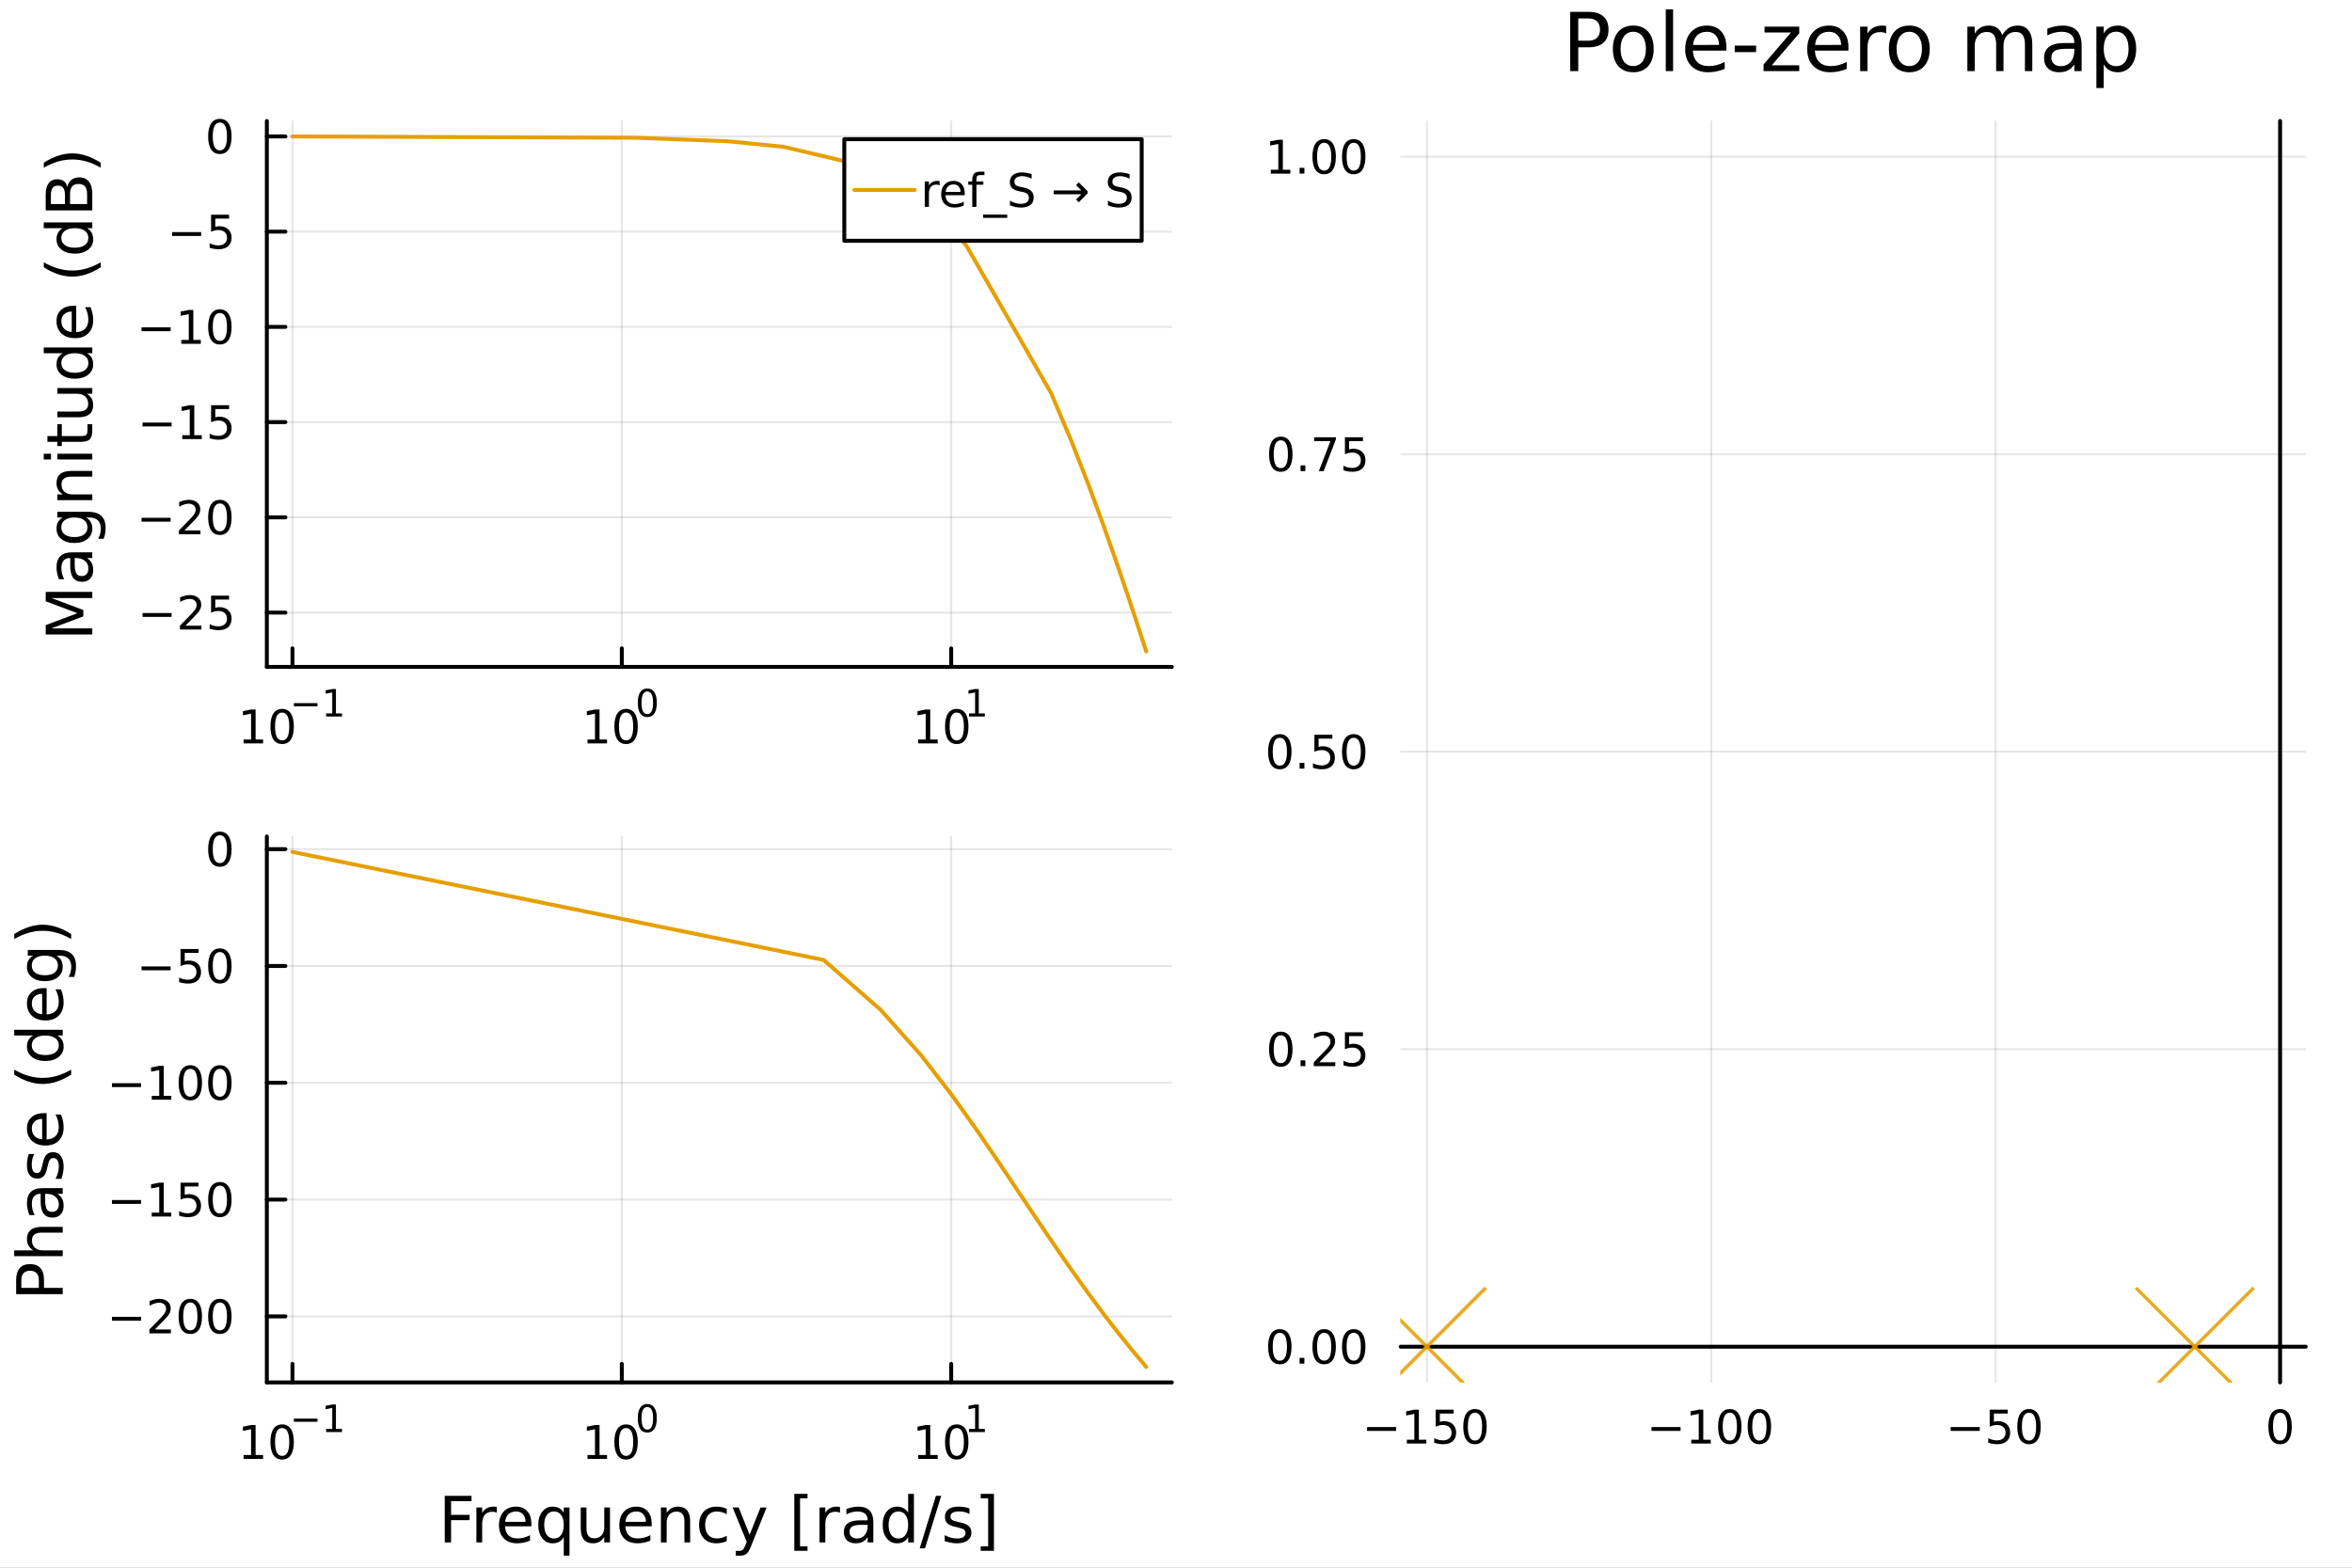 <?xml version="1.0" encoding="utf-8"?>
<svg xmlns="http://www.w3.org/2000/svg" xmlns:xlink="http://www.w3.org/1999/xlink" width="600" height="400" viewBox="0 0 2400 1600">
<rect x="0" y="0" width="2400" height="1600" fill="#808080" stroke="none"/>
<defs>
  <clipPath id="clip000">
    <rect x="0" y="0" width="2400" height="1600"/>
  </clipPath>
</defs>
<path clip-path="url(#clip000)" d="M0 1600 L2400 1600 L2400 0 L0 0  Z" fill="#ffffff" fill-rule="evenodd" fill-opacity="1"/>
<defs>
  <clipPath id="clip001">
    <rect x="480" y="0" width="1681" height="1600"/>
  </clipPath>
</defs>
<path clip-path="url(#clip000)" d="M272.297 680.645 L1195.77 680.645 L1195.77 123.472 L272.297 123.472  Z" fill="#ffffff" fill-rule="evenodd" fill-opacity="1"/>
<defs>
  <clipPath id="clip002">
    <rect x="272" y="123" width="924" height="558"/>
  </clipPath>
</defs>
<polyline clip-path="url(#clip002)" style="stroke:#000000; stroke-linecap:round; stroke-linejoin:round; stroke-width:2; stroke-opacity:0.1; fill:none" points="298.433,680.645 298.433,123.472 "/>
<polyline clip-path="url(#clip002)" style="stroke:#000000; stroke-linecap:round; stroke-linejoin:round; stroke-width:2; stroke-opacity:0.1; fill:none" points="634.52,680.645 634.52,123.472 "/>
<polyline clip-path="url(#clip002)" style="stroke:#000000; stroke-linecap:round; stroke-linejoin:round; stroke-width:2; stroke-opacity:0.1; fill:none" points="970.608,680.645 970.608,123.472 "/>
<polyline clip-path="url(#clip002)" style="stroke:#000000; stroke-linecap:round; stroke-linejoin:round; stroke-width:2; stroke-opacity:0.1; fill:none" points="272.297,625.228 1195.77,625.228 "/>
<polyline clip-path="url(#clip002)" style="stroke:#000000; stroke-linecap:round; stroke-linejoin:round; stroke-width:2; stroke-opacity:0.1; fill:none" points="272.297,528.028 1195.77,528.028 "/>
<polyline clip-path="url(#clip002)" style="stroke:#000000; stroke-linecap:round; stroke-linejoin:round; stroke-width:2; stroke-opacity:0.1; fill:none" points="272.297,430.829 1195.77,430.829 "/>
<polyline clip-path="url(#clip002)" style="stroke:#000000; stroke-linecap:round; stroke-linejoin:round; stroke-width:2; stroke-opacity:0.1; fill:none" points="272.297,333.629 1195.77,333.629 "/>
<polyline clip-path="url(#clip002)" style="stroke:#000000; stroke-linecap:round; stroke-linejoin:round; stroke-width:2; stroke-opacity:0.1; fill:none" points="272.297,236.429 1195.77,236.429 "/>
<polyline clip-path="url(#clip002)" style="stroke:#000000; stroke-linecap:round; stroke-linejoin:round; stroke-width:2; stroke-opacity:0.1; fill:none" points="272.297,139.23 1195.77,139.23 "/>
<polyline clip-path="url(#clip000)" style="stroke:#000000; stroke-linecap:round; stroke-linejoin:round; stroke-width:4; stroke-opacity:1; fill:none" points="272.297,680.645 1195.77,680.645 "/>
<polyline clip-path="url(#clip000)" style="stroke:#000000; stroke-linecap:round; stroke-linejoin:round; stroke-width:4; stroke-opacity:1; fill:none" points="298.433,680.645 298.433,661.747 "/>
<polyline clip-path="url(#clip000)" style="stroke:#000000; stroke-linecap:round; stroke-linejoin:round; stroke-width:4; stroke-opacity:1; fill:none" points="634.52,680.645 634.52,661.747 "/>
<polyline clip-path="url(#clip000)" style="stroke:#000000; stroke-linecap:round; stroke-linejoin:round; stroke-width:4; stroke-opacity:1; fill:none" points="970.608,680.645 970.608,661.747 "/>
<path clip-path="url(#clip000)" d="M248.548 754.77 L256.187 754.77 L256.187 728.404 L247.876 730.071 L247.876 725.811 L256.14 724.145 L260.816 724.145 L260.816 754.77 L268.455 754.77 L268.455 758.705 L248.548 758.705 L248.548 754.77 Z" fill="#000000" fill-rule="nonzero" fill-opacity="1" /><path clip-path="url(#clip000)" d="M287.899 727.223 Q284.288 727.223 282.46 730.788 Q280.654 734.33 280.654 741.459 Q280.654 748.566 282.46 752.131 Q284.288 755.672 287.899 755.672 Q291.534 755.672 293.339 752.131 Q295.168 748.566 295.168 741.459 Q295.168 734.33 293.339 730.788 Q291.534 727.223 287.899 727.223 M287.899 723.52 Q293.71 723.52 296.765 728.126 Q299.844 732.709 299.844 741.459 Q299.844 750.186 296.765 754.793 Q293.71 759.376 287.899 759.376 Q282.089 759.376 279.011 754.793 Q275.955 750.186 275.955 741.459 Q275.955 732.709 279.011 728.126 Q282.089 723.52 287.899 723.52 Z" fill="#000000" fill-rule="nonzero" fill-opacity="1" /><path clip-path="url(#clip000)" d="M299.844 717.621 L323.955 717.621 L323.955 720.818 L299.844 720.818 L299.844 717.621 Z" fill="#000000" fill-rule="nonzero" fill-opacity="1" /><path clip-path="url(#clip000)" d="M332.814 728.097 L339.02 728.097 L339.02 706.675 L332.268 708.029 L332.268 704.568 L338.983 703.214 L342.782 703.214 L342.782 728.097 L348.989 728.097 L348.989 731.294 L332.814 731.294 L332.814 728.097 Z" fill="#000000" fill-rule="nonzero" fill-opacity="1" /><path clip-path="url(#clip000)" d="M599.503 754.77 L607.142 754.77 L607.142 728.404 L598.832 730.071 L598.832 725.811 L607.096 724.145 L611.771 724.145 L611.771 754.77 L619.41 754.77 L619.41 758.705 L599.503 758.705 L599.503 754.77 Z" fill="#000000" fill-rule="nonzero" fill-opacity="1" /><path clip-path="url(#clip000)" d="M638.855 727.223 Q635.244 727.223 633.415 730.788 Q631.609 734.33 631.609 741.459 Q631.609 748.566 633.415 752.131 Q635.244 755.672 638.855 755.672 Q642.489 755.672 644.294 752.131 Q646.123 748.566 646.123 741.459 Q646.123 734.33 644.294 730.788 Q642.489 727.223 638.855 727.223 M638.855 723.52 Q644.665 723.52 647.72 728.126 Q650.799 732.709 650.799 741.459 Q650.799 750.186 647.72 754.793 Q644.665 759.376 638.855 759.376 Q633.045 759.376 629.966 754.793 Q626.91 750.186 626.91 741.459 Q626.91 732.709 629.966 728.126 Q633.045 723.52 638.855 723.52 Z" fill="#000000" fill-rule="nonzero" fill-opacity="1" /><path clip-path="url(#clip000)" d="M660.504 705.716 Q657.57 705.716 656.084 708.612 Q654.617 711.49 654.617 717.282 Q654.617 723.056 656.084 725.953 Q657.57 728.83 660.504 728.83 Q663.457 728.83 664.924 725.953 Q666.409 723.056 666.409 717.282 Q666.409 711.49 664.924 708.612 Q663.457 705.716 660.504 705.716 M660.504 702.706 Q665.225 702.706 667.707 706.449 Q670.209 710.173 670.209 717.282 Q670.209 724.373 667.707 728.116 Q665.225 731.84 660.504 731.84 Q655.783 731.84 653.282 728.116 Q650.799 724.373 650.799 717.282 Q650.799 710.173 653.282 706.449 Q655.783 702.706 660.504 702.706 Z" fill="#000000" fill-rule="nonzero" fill-opacity="1" /><path clip-path="url(#clip000)" d="M936.935 754.77 L944.574 754.77 L944.574 728.404 L936.264 730.071 L936.264 725.811 L944.528 724.145 L949.204 724.145 L949.204 754.77 L956.843 754.77 L956.843 758.705 L936.935 758.705 L936.935 754.77 Z" fill="#000000" fill-rule="nonzero" fill-opacity="1" /><path clip-path="url(#clip000)" d="M976.287 727.223 Q972.676 727.223 970.847 730.788 Q969.042 734.33 969.042 741.459 Q969.042 748.566 970.847 752.131 Q972.676 755.672 976.287 755.672 Q979.921 755.672 981.727 752.131 Q983.556 748.566 983.556 741.459 Q983.556 734.33 981.727 730.788 Q979.921 727.223 976.287 727.223 M976.287 723.52 Q982.097 723.52 985.153 728.126 Q988.231 732.709 988.231 741.459 Q988.231 750.186 985.153 754.793 Q982.097 759.376 976.287 759.376 Q970.477 759.376 967.398 754.793 Q964.343 750.186 964.343 741.459 Q964.343 732.709 967.398 728.126 Q970.477 723.52 976.287 723.52 Z" fill="#000000" fill-rule="nonzero" fill-opacity="1" /><path clip-path="url(#clip000)" d="M988.777 728.097 L994.983 728.097 L994.983 706.675 L988.231 708.029 L988.231 704.568 L994.946 703.214 L998.745 703.214 L998.745 728.097 L1004.95 728.097 L1004.95 731.294 L988.777 731.294 L988.777 728.097 Z" fill="#000000" fill-rule="nonzero" fill-opacity="1" /><polyline clip-path="url(#clip000)" style="stroke:#000000; stroke-linecap:round; stroke-linejoin:round; stroke-width:4; stroke-opacity:1; fill:none" points="272.297,680.645 272.297,123.472 "/>
<polyline clip-path="url(#clip000)" style="stroke:#000000; stroke-linecap:round; stroke-linejoin:round; stroke-width:4; stroke-opacity:1; fill:none" points="272.297,625.228 291.194,625.228 "/>
<polyline clip-path="url(#clip000)" style="stroke:#000000; stroke-linecap:round; stroke-linejoin:round; stroke-width:4; stroke-opacity:1; fill:none" points="272.297,528.028 291.194,528.028 "/>
<polyline clip-path="url(#clip000)" style="stroke:#000000; stroke-linecap:round; stroke-linejoin:round; stroke-width:4; stroke-opacity:1; fill:none" points="272.297,430.829 291.194,430.829 "/>
<polyline clip-path="url(#clip000)" style="stroke:#000000; stroke-linecap:round; stroke-linejoin:round; stroke-width:4; stroke-opacity:1; fill:none" points="272.297,333.629 291.194,333.629 "/>
<polyline clip-path="url(#clip000)" style="stroke:#000000; stroke-linecap:round; stroke-linejoin:round; stroke-width:4; stroke-opacity:1; fill:none" points="272.297,236.429 291.194,236.429 "/>
<polyline clip-path="url(#clip000)" style="stroke:#000000; stroke-linecap:round; stroke-linejoin:round; stroke-width:4; stroke-opacity:1; fill:none" points="272.297,139.23 291.194,139.23 "/>
<path clip-path="url(#clip000)" d="M145.417 625.679 L175.093 625.679 L175.093 629.614 L145.417 629.614 L145.417 625.679 Z" fill="#000000" fill-rule="nonzero" fill-opacity="1" /><path clip-path="url(#clip000)" d="M189.213 638.573 L205.533 638.573 L205.533 642.508 L183.588 642.508 L183.588 638.573 Q186.251 635.818 190.834 631.188 Q195.44 626.536 196.621 625.193 Q198.866 622.67 199.746 620.934 Q200.649 619.175 200.649 617.485 Q200.649 614.73 198.704 612.994 Q196.783 611.258 193.681 611.258 Q191.482 611.258 189.028 612.022 Q186.598 612.786 183.82 614.337 L183.82 609.615 Q186.644 608.48 189.098 607.902 Q191.551 607.323 193.588 607.323 Q198.959 607.323 202.153 610.008 Q205.348 612.693 205.348 617.184 Q205.348 619.314 204.537 621.235 Q203.75 623.133 201.644 625.726 Q201.065 626.397 197.963 629.614 Q194.862 632.809 189.213 638.573 Z" fill="#000000" fill-rule="nonzero" fill-opacity="1" /><path clip-path="url(#clip000)" d="M215.394 607.948 L233.75 607.948 L233.75 611.883 L219.676 611.883 L219.676 620.355 Q220.695 620.008 221.713 619.846 Q222.732 619.661 223.75 619.661 Q229.537 619.661 232.917 622.832 Q236.297 626.003 236.297 631.42 Q236.297 636.999 232.824 640.1 Q229.352 643.179 223.033 643.179 Q220.857 643.179 218.588 642.809 Q216.343 642.438 213.936 641.698 L213.936 636.999 Q216.019 638.133 218.241 638.688 Q220.463 639.244 222.94 639.244 Q226.945 639.244 229.283 637.138 Q231.621 635.031 231.621 631.42 Q231.621 627.809 229.283 625.702 Q226.945 623.596 222.94 623.596 Q221.065 623.596 219.19 624.013 Q217.338 624.429 215.394 625.309 L215.394 607.948 Z" fill="#000000" fill-rule="nonzero" fill-opacity="1" /><path clip-path="url(#clip000)" d="M144.422 528.48 L174.098 528.48 L174.098 532.415 L144.422 532.415 L144.422 528.48 Z" fill="#000000" fill-rule="nonzero" fill-opacity="1" /><path clip-path="url(#clip000)" d="M188.218 541.373 L204.537 541.373 L204.537 545.308 L182.593 545.308 L182.593 541.373 Q185.255 538.618 189.838 533.989 Q194.445 529.336 195.625 527.994 Q197.871 525.47 198.75 523.734 Q199.653 521.975 199.653 520.285 Q199.653 517.531 197.709 515.795 Q195.787 514.058 192.686 514.058 Q190.487 514.058 188.033 514.822 Q185.602 515.586 182.825 517.137 L182.825 512.415 Q185.649 511.281 188.102 510.702 Q190.556 510.123 192.593 510.123 Q197.963 510.123 201.158 512.808 Q204.352 515.494 204.352 519.984 Q204.352 522.114 203.542 524.035 Q202.755 525.933 200.649 528.526 Q200.07 529.197 196.968 532.415 Q193.866 535.609 188.218 541.373 Z" fill="#000000" fill-rule="nonzero" fill-opacity="1" /><path clip-path="url(#clip000)" d="M224.352 513.827 Q220.741 513.827 218.912 517.392 Q217.107 520.933 217.107 528.063 Q217.107 535.169 218.912 538.734 Q220.741 542.276 224.352 542.276 Q227.986 542.276 229.792 538.734 Q231.621 535.169 231.621 528.063 Q231.621 520.933 229.792 517.392 Q227.986 513.827 224.352 513.827 M224.352 510.123 Q230.162 510.123 233.218 514.73 Q236.297 519.313 236.297 528.063 Q236.297 536.79 233.218 541.396 Q230.162 545.98 224.352 545.98 Q218.542 545.98 215.463 541.396 Q212.408 536.79 212.408 528.063 Q212.408 519.313 215.463 514.73 Q218.542 510.123 224.352 510.123 Z" fill="#000000" fill-rule="nonzero" fill-opacity="1" /><path clip-path="url(#clip000)" d="M145.417 431.28 L175.093 431.28 L175.093 435.215 L145.417 435.215 L145.417 431.28 Z" fill="#000000" fill-rule="nonzero" fill-opacity="1" /><path clip-path="url(#clip000)" d="M185.996 444.174 L193.635 444.174 L193.635 417.808 L185.325 419.475 L185.325 415.215 L193.588 413.549 L198.264 413.549 L198.264 444.174 L205.903 444.174 L205.903 448.109 L185.996 448.109 L185.996 444.174 Z" fill="#000000" fill-rule="nonzero" fill-opacity="1" /><path clip-path="url(#clip000)" d="M215.394 413.549 L233.75 413.549 L233.75 417.484 L219.676 417.484 L219.676 425.956 Q220.695 425.609 221.713 425.447 Q222.732 425.262 223.75 425.262 Q229.537 425.262 232.917 428.433 Q236.297 431.604 236.297 437.021 Q236.297 442.599 232.824 445.701 Q229.352 448.78 223.033 448.78 Q220.857 448.78 218.588 448.41 Q216.343 448.039 213.936 447.298 L213.936 442.599 Q216.019 443.734 218.241 444.289 Q220.463 444.845 222.94 444.845 Q226.945 444.845 229.283 442.738 Q231.621 440.632 231.621 437.021 Q231.621 433.41 229.283 431.303 Q226.945 429.197 222.94 429.197 Q221.065 429.197 219.19 429.613 Q217.338 430.03 215.394 430.91 L215.394 413.549 Z" fill="#000000" fill-rule="nonzero" fill-opacity="1" /><path clip-path="url(#clip000)" d="M144.422 334.08 L174.098 334.08 L174.098 338.016 L144.422 338.016 L144.422 334.08 Z" fill="#000000" fill-rule="nonzero" fill-opacity="1" /><path clip-path="url(#clip000)" d="M185.001 346.974 L192.639 346.974 L192.639 320.608 L184.329 322.275 L184.329 318.016 L192.593 316.349 L197.269 316.349 L197.269 346.974 L204.908 346.974 L204.908 350.909 L185.001 350.909 L185.001 346.974 Z" fill="#000000" fill-rule="nonzero" fill-opacity="1" /><path clip-path="url(#clip000)" d="M224.352 319.428 Q220.741 319.428 218.912 322.993 Q217.107 326.534 217.107 333.664 Q217.107 340.77 218.912 344.335 Q220.741 347.877 224.352 347.877 Q227.986 347.877 229.792 344.335 Q231.621 340.77 231.621 333.664 Q231.621 326.534 229.792 322.993 Q227.986 319.428 224.352 319.428 M224.352 315.724 Q230.162 315.724 233.218 320.331 Q236.297 324.914 236.297 333.664 Q236.297 342.391 233.218 346.997 Q230.162 351.58 224.352 351.58 Q218.542 351.58 215.463 346.997 Q212.408 342.391 212.408 333.664 Q212.408 324.914 215.463 320.331 Q218.542 315.724 224.352 315.724 Z" fill="#000000" fill-rule="nonzero" fill-opacity="1" /><path clip-path="url(#clip000)" d="M175.579 236.881 L205.255 236.881 L205.255 240.816 L175.579 240.816 L175.579 236.881 Z" fill="#000000" fill-rule="nonzero" fill-opacity="1" /><path clip-path="url(#clip000)" d="M215.394 219.149 L233.75 219.149 L233.75 223.085 L219.676 223.085 L219.676 231.557 Q220.695 231.21 221.713 231.048 Q222.732 230.862 223.75 230.862 Q229.537 230.862 232.917 234.034 Q236.297 237.205 236.297 242.622 Q236.297 248.2 232.824 251.302 Q229.352 254.381 223.033 254.381 Q220.857 254.381 218.588 254.01 Q216.343 253.64 213.936 252.899 L213.936 248.2 Q216.019 249.334 218.241 249.89 Q220.463 250.446 222.94 250.446 Q226.945 250.446 229.283 248.339 Q231.621 246.233 231.621 242.622 Q231.621 239.01 229.283 236.904 Q226.945 234.798 222.94 234.798 Q221.065 234.798 219.19 235.214 Q217.338 235.631 215.394 236.51 L215.394 219.149 Z" fill="#000000" fill-rule="nonzero" fill-opacity="1" /><path clip-path="url(#clip000)" d="M224.352 125.029 Q220.741 125.029 218.912 128.593 Q217.107 132.135 217.107 139.265 Q217.107 146.371 218.912 149.936 Q220.741 153.477 224.352 153.477 Q227.986 153.477 229.792 149.936 Q231.621 146.371 231.621 139.265 Q231.621 132.135 229.792 128.593 Q227.986 125.029 224.352 125.029 M224.352 121.325 Q230.162 121.325 233.218 125.931 Q236.297 130.515 236.297 139.265 Q236.297 147.991 233.218 152.598 Q230.162 157.181 224.352 157.181 Q218.542 157.181 215.463 152.598 Q212.408 147.991 212.408 139.265 Q212.408 130.515 215.463 125.931 Q218.542 121.325 224.352 121.325 Z" fill="#000000" fill-rule="nonzero" fill-opacity="1" /><path clip-path="url(#clip000)" d="M46.646 647.568 L46.646 637.987 L78.984 625.861 L46.646 613.67 L46.646 604.09 L94.166 604.09 L94.166 610.36 L52.439 610.36 L85.031 622.614 L85.031 629.075 L52.439 641.329 L94.166 641.329 L94.166 647.568 L46.646 647.568 Z" fill="#000000" fill-rule="nonzero" fill-opacity="1" /><path clip-path="url(#clip000)" d="M76.247 575.381 Q76.247 582.478 77.87 585.216 Q79.493 587.953 83.408 587.953 Q86.527 587.953 88.373 585.916 Q90.188 583.847 90.188 580.314 Q90.188 575.444 86.75 572.516 Q83.281 569.556 77.552 569.556 L76.247 569.556 L76.247 575.381 M73.828 563.7 L94.166 563.7 L94.166 569.556 L88.755 569.556 Q92.002 571.561 93.561 574.553 Q95.089 577.545 95.089 581.874 Q95.089 587.348 92.034 590.595 Q88.946 593.809 83.79 593.809 Q77.774 593.809 74.719 589.799 Q71.663 585.757 71.663 577.768 L71.663 569.556 L71.09 569.556 Q67.048 569.556 64.852 572.23 Q62.624 574.871 62.624 579.678 Q62.624 582.733 63.356 585.629 Q64.088 588.526 65.552 591.199 L60.141 591.199 Q58.9 587.985 58.295 584.961 Q57.659 581.937 57.659 579.073 Q57.659 571.338 61.669 567.519 Q65.68 563.7 73.828 563.7 Z" fill="#000000" fill-rule="nonzero" fill-opacity="1" /><path clip-path="url(#clip000)" d="M75.928 528.179 Q69.563 528.179 66.061 530.821 Q62.56 533.431 62.56 538.173 Q62.56 542.884 66.061 545.526 Q69.563 548.135 75.928 548.135 Q82.262 548.135 85.763 545.526 Q89.264 542.884 89.264 538.173 Q89.264 533.431 85.763 530.821 Q82.262 528.179 75.928 528.179 M89.742 522.323 Q98.845 522.323 103.269 526.365 Q107.725 530.407 107.725 538.746 Q107.725 541.833 107.248 544.571 Q106.802 547.308 105.847 549.886 L100.15 549.886 Q101.55 547.308 102.219 544.793 Q102.887 542.279 102.887 539.669 Q102.887 533.908 99.863 531.044 Q96.871 528.179 90.792 528.179 L87.896 528.179 Q91.047 529.993 92.606 532.826 Q94.166 535.659 94.166 539.605 Q94.166 546.162 89.169 550.172 Q84.172 554.183 75.928 554.183 Q67.653 554.183 62.656 550.172 Q57.659 546.162 57.659 539.605 Q57.659 535.659 59.218 532.826 Q60.778 529.993 63.929 528.179 L58.518 528.179 L58.518 522.323 L89.742 522.323 Z" fill="#000000" fill-rule="nonzero" fill-opacity="1" /><path clip-path="url(#clip000)" d="M72.65 480.627 L94.166 480.627 L94.166 486.484 L72.841 486.484 Q67.78 486.484 65.266 488.457 Q62.751 490.43 62.751 494.377 Q62.751 499.12 65.775 501.857 Q68.799 504.594 74.019 504.594 L94.166 504.594 L94.166 510.482 L58.518 510.482 L58.518 504.594 L64.056 504.594 Q60.842 502.493 59.25 499.661 Q57.659 496.796 57.659 493.072 Q57.659 486.929 61.478 483.778 Q65.266 480.627 72.65 480.627 Z" fill="#000000" fill-rule="nonzero" fill-opacity="1" /><path clip-path="url(#clip000)" d="M58.518 468.946 L58.518 463.09 L94.166 463.09 L94.166 468.946 L58.518 468.946 M44.641 468.946 L44.641 463.09 L52.057 463.09 L52.057 468.946 L44.641 468.946 Z" fill="#000000" fill-rule="nonzero" fill-opacity="1" /><path clip-path="url(#clip000)" d="M48.397 445.043 L58.518 445.043 L58.518 432.98 L63.07 432.98 L63.07 445.043 L82.421 445.043 Q86.782 445.043 88.023 443.865 Q89.264 442.656 89.264 438.995 L89.264 432.98 L94.166 432.98 L94.166 438.995 Q94.166 445.775 91.652 448.353 Q89.105 450.931 82.421 450.931 L63.07 450.931 L63.07 455.228 L58.518 455.228 L58.518 450.931 L48.397 450.931 L48.397 445.043 Z" fill="#000000" fill-rule="nonzero" fill-opacity="1" /><path clip-path="url(#clip000)" d="M80.098 425.882 L58.518 425.882 L58.518 420.026 L79.875 420.026 Q84.936 420.026 87.482 418.052 Q89.996 416.079 89.996 412.132 Q89.996 407.39 86.973 404.652 Q83.949 401.883 78.729 401.883 L58.518 401.883 L58.518 396.027 L94.166 396.027 L94.166 401.883 L88.692 401.883 Q91.938 404.016 93.529 406.849 Q95.089 409.65 95.089 413.373 Q95.089 419.516 91.27 422.699 Q87.45 425.882 80.098 425.882 M57.659 411.145 L57.659 411.145 Z" fill="#000000" fill-rule="nonzero" fill-opacity="1" /><path clip-path="url(#clip000)" d="M63.929 360.506 L44.641 360.506 L44.641 354.65 L94.166 354.65 L94.166 360.506 L88.819 360.506 Q92.002 362.352 93.561 365.185 Q95.089 367.986 95.089 371.933 Q95.089 378.394 89.933 382.468 Q84.777 386.51 76.374 386.51 Q67.971 386.51 62.815 382.468 Q57.659 378.394 57.659 371.933 Q57.659 367.986 59.218 365.185 Q60.746 362.352 63.929 360.506 M76.374 380.463 Q82.835 380.463 86.527 377.821 Q90.188 375.147 90.188 370.5 Q90.188 365.853 86.527 363.18 Q82.835 360.506 76.374 360.506 Q69.913 360.506 66.252 363.18 Q62.56 365.853 62.56 370.5 Q62.56 375.147 66.252 377.821 Q69.913 380.463 76.374 380.463 Z" fill="#000000" fill-rule="nonzero" fill-opacity="1" /><path clip-path="url(#clip000)" d="M74.878 312.095 L77.743 312.095 L77.743 339.022 Q83.79 338.64 86.973 335.394 Q90.124 332.115 90.124 326.291 Q90.124 322.917 89.296 319.766 Q88.469 316.583 86.814 313.464 L92.352 313.464 Q93.689 316.615 94.389 319.925 Q95.089 323.235 95.089 326.641 Q95.089 335.171 90.124 340.168 Q85.159 345.133 76.692 345.133 Q67.939 345.133 62.815 340.422 Q57.659 335.68 57.659 327.659 Q57.659 320.466 62.306 316.296 Q66.921 312.095 74.878 312.095 M73.159 317.952 Q68.353 318.015 65.489 320.657 Q62.624 323.267 62.624 327.596 Q62.624 332.497 65.393 335.457 Q68.162 338.385 73.191 338.831 L73.159 317.952 Z" fill="#000000" fill-rule="nonzero" fill-opacity="1" /><path clip-path="url(#clip000)" d="M44.705 267.694 Q52.025 271.959 59.187 274.028 Q66.348 276.097 73.7 276.097 Q81.053 276.097 88.278 274.028 Q95.471 271.927 102.76 267.694 L102.76 272.787 Q95.28 277.561 88.055 279.948 Q80.83 282.304 73.7 282.304 Q66.603 282.304 59.409 279.948 Q52.216 277.593 44.705 272.787 L44.705 267.694 Z" fill="#000000" fill-rule="nonzero" fill-opacity="1" /><path clip-path="url(#clip000)" d="M63.929 232.874 L44.641 232.874 L44.641 227.017 L94.166 227.017 L94.166 232.874 L88.819 232.874 Q92.002 234.72 93.561 237.553 Q95.089 240.354 95.089 244.3 Q95.089 250.761 89.933 254.836 Q84.777 258.878 76.374 258.878 Q67.971 258.878 62.815 254.836 Q57.659 250.761 57.659 244.3 Q57.659 240.354 59.218 237.553 Q60.746 234.72 63.929 232.874 M76.374 252.83 Q82.835 252.83 86.527 250.189 Q90.188 247.515 90.188 242.868 Q90.188 238.221 86.527 235.547 Q82.835 232.874 76.374 232.874 Q69.913 232.874 66.252 235.547 Q62.56 238.221 62.56 242.868 Q62.56 247.515 66.252 250.189 Q69.913 252.83 76.374 252.83 Z" fill="#000000" fill-rule="nonzero" fill-opacity="1" /><path clip-path="url(#clip000)" d="M71.472 208.27 L88.882 208.27 L88.882 197.958 Q88.882 192.77 86.75 190.287 Q84.586 187.773 80.162 187.773 Q75.706 187.773 73.605 190.287 Q71.472 192.77 71.472 197.958 L71.472 208.27 M51.93 208.27 L66.252 208.27 L66.252 198.754 Q66.252 194.043 64.502 191.751 Q62.719 189.428 59.091 189.428 Q55.494 189.428 53.712 191.751 Q51.93 194.043 51.93 198.754 L51.93 208.27 M46.646 214.7 L46.646 198.276 Q46.646 190.924 49.702 186.945 Q52.757 182.967 58.391 182.967 Q62.751 182.967 65.329 185.004 Q67.907 187.041 68.544 190.987 Q69.563 186.245 72.809 183.635 Q76.024 180.993 80.862 180.993 Q87.227 180.993 90.697 185.322 Q94.166 189.651 94.166 197.64 L94.166 214.7 L46.646 214.7 Z" fill="#000000" fill-rule="nonzero" fill-opacity="1" /><path clip-path="url(#clip000)" d="M44.705 171.158 L44.705 166.066 Q52.216 161.291 59.409 158.936 Q66.603 156.549 73.7 156.549 Q80.83 156.549 88.055 158.936 Q95.28 161.291 102.76 166.066 L102.76 171.158 Q95.471 166.925 88.278 164.856 Q81.053 162.756 73.7 162.756 Q66.348 162.756 59.187 164.856 Q52.025 166.925 44.705 171.158 Z" fill="#000000" fill-rule="nonzero" fill-opacity="1" /><polyline clip-path="url(#clip002)" style="stroke:#e69f00; stroke-linecap:round; stroke-linejoin:round; stroke-width:4; stroke-opacity:1; fill:none" points="298.433,139.241 648.432,140.593 742.814,144.163 799.661,149.859 872.326,167.034 920.618,190.622 956.842,218.913 985.84,250.299 1072.51,401.116 1092.81,449.042 1110.64,494.61 1126.52,537.719 1140.84,578.428 1153.88,616.867 1169.63,664.876 "/>
<path clip-path="url(#clip000)" d="M861.528 245.725 L1164.98 245.725 L1164.98 142.045 L861.528 142.045  Z" fill="#ffffff" fill-rule="evenodd" fill-opacity="1"/>
<polyline clip-path="url(#clip000)" style="stroke:#000000; stroke-linecap:round; stroke-linejoin:round; stroke-width:4; stroke-opacity:1; fill:none" points="861.528,245.725 1164.98,245.725 1164.98,142.045 861.528,142.045 861.528,245.725 "/>
<polyline clip-path="url(#clip000)" style="stroke:#e69f00; stroke-linecap:round; stroke-linejoin:round; stroke-width:4; stroke-opacity:1; fill:none" points="871.789,193.885 933.353,193.885 "/>
<path clip-path="url(#clip000)" d="M958.799 189.22 Q958.082 188.804 957.225 188.618 Q956.392 188.41 955.373 188.41 Q951.762 188.41 949.818 190.771 Q947.896 193.109 947.896 197.507 L947.896 211.165 L943.614 211.165 L943.614 185.239 L947.896 185.239 L947.896 189.267 Q949.239 186.905 951.392 185.771 Q953.545 184.614 956.623 184.614 Q957.063 184.614 957.595 184.683 Q958.128 184.73 958.776 184.845 L958.799 189.22 Z" fill="#000000" fill-rule="nonzero" fill-opacity="1" /><path clip-path="url(#clip000)" d="M984.401 197.137 L984.401 199.22 L964.818 199.22 Q965.095 203.618 967.457 205.933 Q969.841 208.225 974.077 208.225 Q976.531 208.225 978.822 207.623 Q981.137 207.021 983.406 205.817 L983.406 209.845 Q981.114 210.817 978.706 211.327 Q976.299 211.836 973.822 211.836 Q967.619 211.836 963.984 208.225 Q960.373 204.614 960.373 198.456 Q960.373 192.091 963.799 188.364 Q967.248 184.614 973.081 184.614 Q978.313 184.614 981.345 187.993 Q984.401 191.35 984.401 197.137 M980.142 195.887 Q980.095 192.391 978.174 190.308 Q976.276 188.225 973.128 188.225 Q969.563 188.225 967.41 190.239 Q965.281 192.253 964.957 195.91 L980.142 195.887 Z" fill="#000000" fill-rule="nonzero" fill-opacity="1" /><path clip-path="url(#clip000)" d="M1004.52 175.146 L1004.52 178.688 L1000.44 178.688 Q998.151 178.688 997.248 179.614 Q996.368 180.54 996.368 182.947 L996.368 185.239 L1003.38 185.239 L1003.38 188.549 L996.368 188.549 L996.368 211.165 L992.086 211.165 L992.086 188.549 L988.012 188.549 L988.012 185.239 L992.086 185.239 L992.086 183.433 Q992.086 179.105 994.1 177.137 Q996.114 175.146 1000.49 175.146 L1004.52 175.146 Z" fill="#000000" fill-rule="nonzero" fill-opacity="1" /><path clip-path="url(#clip000)" d="M1027.78 219.035 L1027.78 222.345 L1003.15 222.345 L1003.15 219.035 L1027.78 219.035 Z" fill="#000000" fill-rule="nonzero" fill-opacity="1" /><path clip-path="url(#clip000)" d="M1052.69 177.739 L1052.69 182.299 Q1050.03 181.026 1047.66 180.401 Q1045.3 179.776 1043.1 179.776 Q1039.28 179.776 1037.2 181.257 Q1035.14 182.739 1035.14 185.47 Q1035.14 187.762 1036.51 188.942 Q1037.9 190.1 1041.74 190.817 L1044.56 191.396 Q1049.79 192.391 1052.27 194.915 Q1054.77 197.415 1054.77 201.628 Q1054.77 206.651 1051.39 209.243 Q1048.03 211.836 1041.53 211.836 Q1039.08 211.836 1036.3 211.28 Q1033.54 210.725 1030.58 209.637 L1030.58 204.822 Q1033.43 206.419 1036.16 207.229 Q1038.89 208.04 1041.53 208.04 Q1045.53 208.04 1047.71 206.465 Q1049.89 204.891 1049.89 201.975 Q1049.89 199.428 1048.31 197.993 Q1046.76 196.558 1043.2 195.841 L1040.35 195.285 Q1035.12 194.243 1032.78 192.021 Q1030.44 189.799 1030.44 185.841 Q1030.44 181.257 1033.66 178.618 Q1036.9 175.98 1042.57 175.98 Q1045 175.98 1047.53 176.419 Q1050.05 176.859 1052.69 177.739 Z" fill="#000000" fill-rule="nonzero" fill-opacity="1" /><path clip-path="url(#clip000)" d="M1109.89 195.262 L1109.89 197.345 L1100.79 206.442 L1098.01 203.665 L1103.4 198.271 L1075.19 198.271 L1075.19 194.336 L1103.4 194.336 L1098.01 188.942 L1100.79 186.165 L1109.89 195.262 Z" fill="#000000" fill-rule="nonzero" fill-opacity="1" /><path clip-path="url(#clip000)" d="M1152.64 177.739 L1152.64 182.299 Q1149.98 181.026 1147.62 180.401 Q1145.26 179.776 1143.06 179.776 Q1139.24 179.776 1137.15 181.257 Q1135.09 182.739 1135.09 185.47 Q1135.09 187.762 1136.46 188.942 Q1137.85 190.1 1141.69 190.817 L1144.52 191.396 Q1149.75 192.391 1152.22 194.915 Q1154.72 197.415 1154.72 201.628 Q1154.72 206.651 1151.34 209.243 Q1147.99 211.836 1141.48 211.836 Q1139.03 211.836 1136.25 211.28 Q1133.5 210.725 1130.53 209.637 L1130.53 204.822 Q1133.38 206.419 1136.11 207.229 Q1138.84 208.04 1141.48 208.04 Q1145.49 208.04 1147.66 206.465 Q1149.84 204.891 1149.84 201.975 Q1149.84 199.428 1148.27 197.993 Q1146.71 196.558 1143.15 195.841 L1140.3 195.285 Q1135.07 194.243 1132.73 192.021 Q1130.4 189.799 1130.4 185.841 Q1130.4 181.257 1133.61 178.618 Q1136.85 175.98 1142.53 175.98 Q1144.96 175.98 1147.48 176.419 Q1150 176.859 1152.64 177.739 Z" fill="#000000" fill-rule="nonzero" fill-opacity="1" /><path clip-path="url(#clip000)" d="M272.297 1410.9 L1195.77 1410.9 L1195.77 853.724 L272.297 853.724  Z" fill="#ffffff" fill-rule="evenodd" fill-opacity="1"/>
<defs>
  <clipPath id="clip003">
    <rect x="272" y="853" width="924" height="558"/>
  </clipPath>
</defs>
<polyline clip-path="url(#clip003)" style="stroke:#000000; stroke-linecap:round; stroke-linejoin:round; stroke-width:2; stroke-opacity:0.1; fill:none" points="298.433,1410.9 298.433,853.724 "/>
<polyline clip-path="url(#clip003)" style="stroke:#000000; stroke-linecap:round; stroke-linejoin:round; stroke-width:2; stroke-opacity:0.1; fill:none" points="634.52,1410.9 634.52,853.724 "/>
<polyline clip-path="url(#clip003)" style="stroke:#000000; stroke-linecap:round; stroke-linejoin:round; stroke-width:2; stroke-opacity:0.1; fill:none" points="970.608,1410.9 970.608,853.724 "/>
<polyline clip-path="url(#clip003)" style="stroke:#000000; stroke-linecap:round; stroke-linejoin:round; stroke-width:2; stroke-opacity:0.1; fill:none" points="272.297,1343.52 1195.77,1343.52 "/>
<polyline clip-path="url(#clip003)" style="stroke:#000000; stroke-linecap:round; stroke-linejoin:round; stroke-width:2; stroke-opacity:0.1; fill:none" points="272.297,1224.31 1195.77,1224.31 "/>
<polyline clip-path="url(#clip003)" style="stroke:#000000; stroke-linecap:round; stroke-linejoin:round; stroke-width:2; stroke-opacity:0.1; fill:none" points="272.297,1105.1 1195.77,1105.1 "/>
<polyline clip-path="url(#clip003)" style="stroke:#000000; stroke-linecap:round; stroke-linejoin:round; stroke-width:2; stroke-opacity:0.1; fill:none" points="272.297,985.883 1195.77,985.883 "/>
<polyline clip-path="url(#clip003)" style="stroke:#000000; stroke-linecap:round; stroke-linejoin:round; stroke-width:2; stroke-opacity:0.1; fill:none" points="272.297,866.67 1195.77,866.67 "/>
<polyline clip-path="url(#clip000)" style="stroke:#000000; stroke-linecap:round; stroke-linejoin:round; stroke-width:4; stroke-opacity:1; fill:none" points="272.297,1410.9 1195.77,1410.9 "/>
<polyline clip-path="url(#clip000)" style="stroke:#000000; stroke-linecap:round; stroke-linejoin:round; stroke-width:4; stroke-opacity:1; fill:none" points="298.433,1410.9 298.433,1392 "/>
<polyline clip-path="url(#clip000)" style="stroke:#000000; stroke-linecap:round; stroke-linejoin:round; stroke-width:4; stroke-opacity:1; fill:none" points="634.52,1410.9 634.52,1392 "/>
<polyline clip-path="url(#clip000)" style="stroke:#000000; stroke-linecap:round; stroke-linejoin:round; stroke-width:4; stroke-opacity:1; fill:none" points="970.608,1410.9 970.608,1392 "/>
<path clip-path="url(#clip000)" d="M248.548 1485.02 L256.187 1485.02 L256.187 1458.66 L247.876 1460.32 L247.876 1456.06 L256.14 1454.4 L260.816 1454.4 L260.816 1485.02 L268.455 1485.02 L268.455 1488.96 L248.548 1488.96 L248.548 1485.02 Z" fill="#000000" fill-rule="nonzero" fill-opacity="1" /><path clip-path="url(#clip000)" d="M287.899 1457.48 Q284.288 1457.48 282.46 1461.04 Q280.654 1464.58 280.654 1471.71 Q280.654 1478.82 282.46 1482.38 Q284.288 1485.92 287.899 1485.92 Q291.534 1485.92 293.339 1482.38 Q295.168 1478.82 295.168 1471.71 Q295.168 1464.58 293.339 1461.04 Q291.534 1457.48 287.899 1457.48 M287.899 1453.77 Q293.71 1453.77 296.765 1458.38 Q299.844 1462.96 299.844 1471.71 Q299.844 1480.44 296.765 1485.04 Q293.71 1489.63 287.899 1489.63 Q282.089 1489.63 279.011 1485.04 Q275.955 1480.44 275.955 1471.71 Q275.955 1462.96 279.011 1458.38 Q282.089 1453.77 287.899 1453.77 Z" fill="#000000" fill-rule="nonzero" fill-opacity="1" /><path clip-path="url(#clip000)" d="M299.844 1447.87 L323.955 1447.87 L323.955 1451.07 L299.844 1451.07 L299.844 1447.87 Z" fill="#000000" fill-rule="nonzero" fill-opacity="1" /><path clip-path="url(#clip000)" d="M332.814 1458.35 L339.02 1458.35 L339.02 1436.93 L332.268 1438.28 L332.268 1434.82 L338.983 1433.47 L342.782 1433.47 L342.782 1458.35 L348.989 1458.35 L348.989 1461.55 L332.814 1461.55 L332.814 1458.35 Z" fill="#000000" fill-rule="nonzero" fill-opacity="1" /><path clip-path="url(#clip000)" d="M599.503 1485.02 L607.142 1485.02 L607.142 1458.66 L598.832 1460.32 L598.832 1456.06 L607.096 1454.4 L611.771 1454.4 L611.771 1485.02 L619.41 1485.02 L619.41 1488.96 L599.503 1488.96 L599.503 1485.02 Z" fill="#000000" fill-rule="nonzero" fill-opacity="1" /><path clip-path="url(#clip000)" d="M638.855 1457.48 Q635.244 1457.48 633.415 1461.04 Q631.609 1464.58 631.609 1471.71 Q631.609 1478.82 633.415 1482.38 Q635.244 1485.92 638.855 1485.92 Q642.489 1485.92 644.294 1482.38 Q646.123 1478.82 646.123 1471.71 Q646.123 1464.58 644.294 1461.04 Q642.489 1457.48 638.855 1457.48 M638.855 1453.77 Q644.665 1453.77 647.72 1458.38 Q650.799 1462.96 650.799 1471.71 Q650.799 1480.44 647.72 1485.04 Q644.665 1489.63 638.855 1489.63 Q633.045 1489.63 629.966 1485.04 Q626.91 1480.44 626.91 1471.71 Q626.91 1462.96 629.966 1458.38 Q633.045 1453.77 638.855 1453.77 Z" fill="#000000" fill-rule="nonzero" fill-opacity="1" /><path clip-path="url(#clip000)" d="M660.504 1435.97 Q657.57 1435.97 656.084 1438.86 Q654.617 1441.74 654.617 1447.53 Q654.617 1453.31 656.084 1456.2 Q657.57 1459.08 660.504 1459.08 Q663.457 1459.08 664.924 1456.2 Q666.409 1453.31 666.409 1447.53 Q666.409 1441.74 664.924 1438.86 Q663.457 1435.97 660.504 1435.97 M660.504 1432.96 Q665.225 1432.96 667.707 1436.7 Q670.209 1440.43 670.209 1447.53 Q670.209 1454.62 667.707 1458.37 Q665.225 1462.09 660.504 1462.09 Q655.783 1462.09 653.282 1458.37 Q650.799 1454.62 650.799 1447.53 Q650.799 1440.43 653.282 1436.7 Q655.783 1432.96 660.504 1432.96 Z" fill="#000000" fill-rule="nonzero" fill-opacity="1" /><path clip-path="url(#clip000)" d="M936.935 1485.02 L944.574 1485.02 L944.574 1458.66 L936.264 1460.32 L936.264 1456.06 L944.528 1454.4 L949.204 1454.4 L949.204 1485.02 L956.843 1485.02 L956.843 1488.96 L936.935 1488.96 L936.935 1485.02 Z" fill="#000000" fill-rule="nonzero" fill-opacity="1" /><path clip-path="url(#clip000)" d="M976.287 1457.48 Q972.676 1457.48 970.847 1461.04 Q969.042 1464.58 969.042 1471.71 Q969.042 1478.82 970.847 1482.38 Q972.676 1485.92 976.287 1485.92 Q979.921 1485.92 981.727 1482.38 Q983.556 1478.82 983.556 1471.71 Q983.556 1464.58 981.727 1461.04 Q979.921 1457.48 976.287 1457.48 M976.287 1453.77 Q982.097 1453.77 985.153 1458.38 Q988.231 1462.96 988.231 1471.71 Q988.231 1480.44 985.153 1485.04 Q982.097 1489.63 976.287 1489.63 Q970.477 1489.63 967.398 1485.04 Q964.343 1480.44 964.343 1471.71 Q964.343 1462.96 967.398 1458.38 Q970.477 1453.77 976.287 1453.77 Z" fill="#000000" fill-rule="nonzero" fill-opacity="1" /><path clip-path="url(#clip000)" d="M988.777 1458.35 L994.983 1458.35 L994.983 1436.93 L988.231 1438.28 L988.231 1434.82 L994.946 1433.47 L998.745 1433.47 L998.745 1458.35 L1004.95 1458.35 L1004.95 1461.55 L988.777 1461.55 L988.777 1458.35 Z" fill="#000000" fill-rule="nonzero" fill-opacity="1" /><path clip-path="url(#clip000)" d="M453.845 1526.67 L481.154 1526.67 L481.154 1532.08 L460.275 1532.08 L460.275 1546.08 L479.117 1546.08 L479.117 1551.49 L460.275 1551.49 L460.275 1574.19 L453.845 1574.19 L453.845 1526.67 Z" fill="#000000" fill-rule="nonzero" fill-opacity="1" /><path clip-path="url(#clip000)" d="M506.999 1544.01 Q506.012 1543.44 504.835 1543.18 Q503.689 1542.9 502.288 1542.9 Q497.323 1542.9 494.649 1546.14 Q492.008 1549.36 492.008 1555.41 L492.008 1574.19 L486.119 1574.19 L486.119 1538.54 L492.008 1538.54 L492.008 1544.08 Q493.854 1540.83 496.814 1539.27 Q499.774 1537.68 504.007 1537.68 Q504.612 1537.68 505.344 1537.77 Q506.076 1537.84 506.967 1538 L506.999 1544.01 Z" fill="#000000" fill-rule="nonzero" fill-opacity="1" /><path clip-path="url(#clip000)" d="M542.201 1554.9 L542.201 1557.76 L515.274 1557.76 Q515.656 1563.81 518.903 1566.99 Q522.181 1570.14 528.006 1570.14 Q531.38 1570.14 534.531 1569.32 Q537.713 1568.49 540.833 1566.83 L540.833 1572.37 Q537.682 1573.71 534.371 1574.41 Q531.061 1575.11 527.656 1575.11 Q519.126 1575.11 514.129 1570.14 Q509.163 1565.18 509.163 1556.71 Q509.163 1547.96 513.874 1542.83 Q518.616 1537.68 526.637 1537.68 Q533.83 1537.68 538 1542.33 Q542.201 1546.94 542.201 1554.9 M536.345 1553.18 Q536.281 1548.37 533.639 1545.51 Q531.029 1542.64 526.701 1542.64 Q521.799 1542.64 518.839 1545.41 Q515.911 1548.18 515.465 1553.21 L536.345 1553.18 Z" fill="#000000" fill-rule="nonzero" fill-opacity="1" /><path clip-path="url(#clip000)" d="M555.315 1556.39 Q555.315 1562.85 557.956 1566.55 Q560.63 1570.21 565.277 1570.21 Q569.924 1570.21 572.598 1566.55 Q575.271 1562.85 575.271 1556.39 Q575.271 1549.93 572.598 1546.27 Q569.924 1542.58 565.277 1542.58 Q560.63 1542.58 557.956 1546.27 Q555.315 1549.93 555.315 1556.39 M575.271 1568.84 Q573.425 1572.02 570.592 1573.58 Q567.791 1575.11 563.845 1575.11 Q557.383 1575.11 553.309 1569.95 Q549.267 1564.8 549.267 1556.39 Q549.267 1547.99 553.309 1542.83 Q557.383 1537.68 563.845 1537.68 Q567.791 1537.68 570.592 1539.24 Q573.425 1540.77 575.271 1543.95 L575.271 1538.54 L581.128 1538.54 L581.128 1587.74 L575.271 1587.74 L575.271 1568.84 Z" fill="#000000" fill-rule="nonzero" fill-opacity="1" /><path clip-path="url(#clip000)" d="M592.586 1560.12 L592.586 1538.54 L598.442 1538.54 L598.442 1559.89 Q598.442 1564.96 600.416 1567.5 Q602.389 1570.02 606.336 1570.02 Q611.078 1570.02 613.815 1566.99 Q616.585 1563.97 616.585 1558.75 L616.585 1538.54 L622.441 1538.54 L622.441 1574.19 L616.585 1574.19 L616.585 1568.71 Q614.452 1571.96 611.619 1573.55 Q608.818 1575.11 605.094 1575.11 Q598.952 1575.11 595.769 1571.29 Q592.586 1567.47 592.586 1560.12 M607.322 1537.68 L607.322 1537.68 Z" fill="#000000" fill-rule="nonzero" fill-opacity="1" /><path clip-path="url(#clip000)" d="M664.996 1554.9 L664.996 1557.76 L638.069 1557.76 Q638.451 1563.81 641.697 1566.99 Q644.976 1570.14 650.8 1570.14 Q654.174 1570.14 657.325 1569.32 Q660.508 1568.49 663.627 1566.83 L663.627 1572.37 Q660.476 1573.71 657.166 1574.41 Q653.856 1575.11 650.45 1575.11 Q641.92 1575.11 636.923 1570.14 Q631.958 1565.18 631.958 1556.71 Q631.958 1547.96 636.668 1542.83 Q641.411 1537.68 649.432 1537.68 Q656.625 1537.68 660.794 1542.33 Q664.996 1546.94 664.996 1554.9 M659.139 1553.18 Q659.076 1548.37 656.434 1545.51 Q653.824 1542.64 649.495 1542.64 Q644.594 1542.64 641.634 1545.41 Q638.705 1548.18 638.26 1553.21 L659.139 1553.18 Z" fill="#000000" fill-rule="nonzero" fill-opacity="1" /><path clip-path="url(#clip000)" d="M704.24 1552.67 L704.24 1574.19 L698.384 1574.19 L698.384 1552.86 Q698.384 1547.8 696.411 1545.29 Q694.437 1542.77 690.49 1542.77 Q685.748 1542.77 683.011 1545.79 Q680.273 1548.82 680.273 1554.04 L680.273 1574.19 L674.385 1574.19 L674.385 1538.54 L680.273 1538.54 L680.273 1544.08 Q682.374 1540.86 685.207 1539.27 Q688.071 1537.68 691.795 1537.68 Q697.938 1537.68 701.089 1541.5 Q704.24 1545.29 704.24 1552.67 Z" fill="#000000" fill-rule="nonzero" fill-opacity="1" /><path clip-path="url(#clip000)" d="M741.575 1539.91 L741.575 1545.38 Q739.093 1544.01 736.578 1543.34 Q734.096 1542.64 731.549 1542.64 Q725.852 1542.64 722.701 1546.27 Q719.55 1549.87 719.55 1556.39 Q719.55 1562.92 722.701 1566.55 Q725.852 1570.14 731.549 1570.14 Q734.096 1570.14 736.578 1569.47 Q739.093 1568.77 741.575 1567.41 L741.575 1572.82 Q739.124 1573.96 736.483 1574.54 Q733.873 1575.11 730.913 1575.11 Q722.86 1575.11 718.118 1570.05 Q713.375 1564.99 713.375 1556.39 Q713.375 1547.67 718.149 1542.68 Q722.956 1537.68 731.295 1537.68 Q734 1537.68 736.578 1538.25 Q739.156 1538.79 741.575 1539.91 Z" fill="#000000" fill-rule="nonzero" fill-opacity="1" /><path clip-path="url(#clip000)" d="M766.592 1577.5 Q764.11 1583.86 761.755 1585.8 Q759.399 1587.74 755.452 1587.74 L750.774 1587.74 L750.774 1582.84 L754.211 1582.84 Q756.63 1582.84 757.967 1581.7 Q759.304 1580.55 760.927 1576.29 L761.977 1573.61 L747.559 1538.54 L753.766 1538.54 L764.906 1566.42 L776.046 1538.54 L782.252 1538.54 L766.592 1577.5 Z" fill="#000000" fill-rule="nonzero" fill-opacity="1" /><path clip-path="url(#clip000)" d="M810.516 1524.66 L824.011 1524.66 L824.011 1529.21 L816.372 1529.21 L816.372 1578.23 L824.011 1578.23 L824.011 1582.78 L810.516 1582.78 L810.516 1524.66 Z" fill="#000000" fill-rule="nonzero" fill-opacity="1" /><path clip-path="url(#clip000)" d="M857.145 1544.01 Q856.158 1543.44 854.98 1543.18 Q853.834 1542.9 852.434 1542.9 Q847.469 1542.9 844.795 1546.14 Q842.153 1549.36 842.153 1555.41 L842.153 1574.19 L836.265 1574.19 L836.265 1538.54 L842.153 1538.54 L842.153 1544.08 Q843.999 1540.83 846.959 1539.27 Q849.92 1537.68 854.153 1537.68 Q854.757 1537.68 855.49 1537.77 Q856.222 1537.84 857.113 1538 L857.145 1544.01 Z" fill="#000000" fill-rule="nonzero" fill-opacity="1" /><path clip-path="url(#clip000)" d="M879.488 1556.27 Q872.39 1556.27 869.653 1557.89 Q866.916 1559.51 866.916 1563.43 Q866.916 1566.55 868.953 1568.39 Q871.022 1570.21 874.555 1570.21 Q879.425 1570.21 882.353 1566.77 Q885.313 1563.3 885.313 1557.57 L885.313 1556.27 L879.488 1556.27 M891.169 1553.85 L891.169 1574.19 L885.313 1574.19 L885.313 1568.77 Q883.308 1572.02 880.316 1573.58 Q877.324 1575.11 872.995 1575.11 Q867.521 1575.11 864.274 1572.05 Q861.06 1568.97 861.06 1563.81 Q861.06 1557.79 865.07 1554.74 Q869.112 1551.68 877.101 1551.68 L885.313 1551.68 L885.313 1551.11 Q885.313 1547.07 882.639 1544.87 Q879.998 1542.64 875.191 1542.64 Q872.136 1542.64 869.239 1543.38 Q866.343 1544.11 863.669 1545.57 L863.669 1540.16 Q866.884 1538.92 869.908 1538.31 Q872.932 1537.68 875.796 1537.68 Q883.53 1537.68 887.35 1541.69 Q891.169 1545.7 891.169 1553.85 Z" fill="#000000" fill-rule="nonzero" fill-opacity="1" /><path clip-path="url(#clip000)" d="M926.69 1543.95 L926.69 1524.66 L932.546 1524.66 L932.546 1574.19 L926.69 1574.19 L926.69 1568.84 Q924.844 1572.02 922.011 1573.58 Q919.21 1575.11 915.264 1575.11 Q908.802 1575.11 904.728 1569.95 Q900.686 1564.8 900.686 1556.39 Q900.686 1547.99 904.728 1542.83 Q908.802 1537.68 915.264 1537.68 Q919.21 1537.68 922.011 1539.24 Q924.844 1540.77 926.69 1543.95 M906.733 1556.39 Q906.733 1562.85 909.375 1566.55 Q912.049 1570.21 916.696 1570.21 Q921.343 1570.21 924.016 1566.55 Q926.69 1562.85 926.69 1556.39 Q926.69 1549.93 924.016 1546.27 Q921.343 1542.58 916.696 1542.58 Q912.049 1542.58 909.375 1546.27 Q906.733 1549.93 906.733 1556.39 Z" fill="#000000" fill-rule="nonzero" fill-opacity="1" /><path clip-path="url(#clip000)" d="M955.017 1526.67 L960.428 1526.67 L943.877 1580.23 L938.467 1580.23 L955.017 1526.67 Z" fill="#000000" fill-rule="nonzero" fill-opacity="1" /><path clip-path="url(#clip000)" d="M989.297 1539.59 L989.297 1545.13 Q986.814 1543.85 984.14 1543.22 Q981.467 1542.58 978.602 1542.58 Q974.242 1542.58 972.046 1543.92 Q969.881 1545.25 969.881 1547.93 Q969.881 1549.96 971.441 1551.14 Q973 1552.29 977.711 1553.34 L979.716 1553.78 Q985.955 1555.12 988.565 1557.57 Q991.206 1559.99 991.206 1564.35 Q991.206 1569.32 987.26 1572.21 Q983.345 1575.11 976.47 1575.11 Q973.605 1575.11 970.486 1574.54 Q967.399 1573.99 963.961 1572.88 L963.961 1566.83 Q967.208 1568.52 970.359 1569.38 Q973.51 1570.21 976.597 1570.21 Q980.735 1570.21 982.963 1568.81 Q985.191 1567.37 985.191 1564.8 Q985.191 1562.41 983.568 1561.14 Q981.976 1559.86 976.533 1558.68 L974.496 1558.21 Q969.054 1557.06 966.635 1554.71 Q964.216 1552.32 964.216 1548.18 Q964.216 1543.15 967.781 1540.42 Q971.345 1537.68 977.902 1537.68 Q981.149 1537.68 984.013 1538.16 Q986.878 1538.63 989.297 1539.59 Z" fill="#000000" fill-rule="nonzero" fill-opacity="1" /><path clip-path="url(#clip000)" d="M1014.22 1524.66 L1014.22 1582.78 L1000.72 1582.78 L1000.72 1578.23 L1008.33 1578.23 L1008.33 1529.21 L1000.72 1529.21 L1000.72 1524.66 L1014.22 1524.66 Z" fill="#000000" fill-rule="nonzero" fill-opacity="1" /><polyline clip-path="url(#clip000)" style="stroke:#000000; stroke-linecap:round; stroke-linejoin:round; stroke-width:4; stroke-opacity:1; fill:none" points="272.297,1410.9 272.297,853.724 "/>
<polyline clip-path="url(#clip000)" style="stroke:#000000; stroke-linecap:round; stroke-linejoin:round; stroke-width:4; stroke-opacity:1; fill:none" points="272.297,1343.52 291.194,1343.52 "/>
<polyline clip-path="url(#clip000)" style="stroke:#000000; stroke-linecap:round; stroke-linejoin:round; stroke-width:4; stroke-opacity:1; fill:none" points="272.297,1224.31 291.194,1224.31 "/>
<polyline clip-path="url(#clip000)" style="stroke:#000000; stroke-linecap:round; stroke-linejoin:round; stroke-width:4; stroke-opacity:1; fill:none" points="272.297,1105.1 291.194,1105.1 "/>
<polyline clip-path="url(#clip000)" style="stroke:#000000; stroke-linecap:round; stroke-linejoin:round; stroke-width:4; stroke-opacity:1; fill:none" points="272.297,985.883 291.194,985.883 "/>
<polyline clip-path="url(#clip000)" style="stroke:#000000; stroke-linecap:round; stroke-linejoin:round; stroke-width:4; stroke-opacity:1; fill:none" points="272.297,866.67 291.194,866.67 "/>
<path clip-path="url(#clip000)" d="M114.26 1343.97 L143.936 1343.97 L143.936 1347.91 L114.26 1347.91 L114.26 1343.97 Z" fill="#000000" fill-rule="nonzero" fill-opacity="1" /><path clip-path="url(#clip000)" d="M158.056 1356.87 L174.376 1356.87 L174.376 1360.8 L152.431 1360.8 L152.431 1356.87 Q155.093 1354.11 159.677 1349.48 Q164.283 1344.83 165.464 1343.49 Q167.709 1340.96 168.589 1339.23 Q169.491 1337.47 169.491 1335.78 Q169.491 1333.02 167.547 1331.29 Q165.626 1329.55 162.524 1329.55 Q160.325 1329.55 157.871 1330.31 Q155.44 1331.08 152.663 1332.63 L152.663 1327.91 Q155.487 1326.77 157.94 1326.19 Q160.394 1325.62 162.431 1325.62 Q167.802 1325.62 170.996 1328.3 Q174.19 1330.99 174.19 1335.48 Q174.19 1337.61 173.38 1339.53 Q172.593 1341.43 170.487 1344.02 Q169.908 1344.69 166.806 1347.91 Q163.704 1351.1 158.056 1356.87 Z" fill="#000000" fill-rule="nonzero" fill-opacity="1" /><path clip-path="url(#clip000)" d="M194.19 1329.32 Q190.579 1329.32 188.75 1332.88 Q186.945 1336.43 186.945 1343.56 Q186.945 1350.66 188.75 1354.23 Q190.579 1357.77 194.19 1357.77 Q197.825 1357.77 199.63 1354.23 Q201.459 1350.66 201.459 1343.56 Q201.459 1336.43 199.63 1332.88 Q197.825 1329.32 194.19 1329.32 M194.19 1325.62 Q200 1325.62 203.056 1330.22 Q206.135 1334.81 206.135 1343.56 Q206.135 1352.28 203.056 1356.89 Q200 1361.47 194.19 1361.47 Q188.38 1361.47 185.301 1356.89 Q182.246 1352.28 182.246 1343.56 Q182.246 1334.81 185.301 1330.22 Q188.38 1325.62 194.19 1325.62 Z" fill="#000000" fill-rule="nonzero" fill-opacity="1" /><path clip-path="url(#clip000)" d="M224.352 1329.32 Q220.741 1329.32 218.912 1332.88 Q217.107 1336.43 217.107 1343.56 Q217.107 1350.66 218.912 1354.23 Q220.741 1357.77 224.352 1357.77 Q227.986 1357.77 229.792 1354.23 Q231.621 1350.66 231.621 1343.56 Q231.621 1336.43 229.792 1332.88 Q227.986 1329.32 224.352 1329.32 M224.352 1325.62 Q230.162 1325.62 233.218 1330.22 Q236.297 1334.81 236.297 1343.56 Q236.297 1352.28 233.218 1356.89 Q230.162 1361.47 224.352 1361.47 Q218.542 1361.47 215.463 1356.89 Q212.408 1352.28 212.408 1343.56 Q212.408 1334.81 215.463 1330.22 Q218.542 1325.62 224.352 1325.62 Z" fill="#000000" fill-rule="nonzero" fill-opacity="1" /><path clip-path="url(#clip000)" d="M114.26 1224.76 L143.936 1224.76 L143.936 1228.69 L114.26 1228.69 L114.26 1224.76 Z" fill="#000000" fill-rule="nonzero" fill-opacity="1" /><path clip-path="url(#clip000)" d="M154.839 1237.65 L162.477 1237.65 L162.477 1211.29 L154.167 1212.95 L154.167 1208.69 L162.431 1207.03 L167.107 1207.03 L167.107 1237.65 L174.746 1237.65 L174.746 1241.59 L154.839 1241.59 L154.839 1237.65 Z" fill="#000000" fill-rule="nonzero" fill-opacity="1" /><path clip-path="url(#clip000)" d="M184.237 1207.03 L202.593 1207.03 L202.593 1210.96 L188.519 1210.96 L188.519 1219.44 Q189.538 1219.09 190.556 1218.93 Q191.575 1218.74 192.593 1218.74 Q198.38 1218.74 201.76 1221.91 Q205.139 1225.08 205.139 1230.5 Q205.139 1236.08 201.667 1239.18 Q198.195 1242.26 191.875 1242.26 Q189.7 1242.26 187.431 1241.89 Q185.186 1241.52 182.778 1240.78 L182.778 1236.08 Q184.862 1237.21 187.084 1237.77 Q189.306 1238.32 191.783 1238.32 Q195.787 1238.32 198.125 1236.22 Q200.463 1234.11 200.463 1230.5 Q200.463 1226.89 198.125 1224.78 Q195.787 1222.68 191.783 1222.68 Q189.908 1222.68 188.033 1223.09 Q186.181 1223.51 184.237 1224.39 L184.237 1207.03 Z" fill="#000000" fill-rule="nonzero" fill-opacity="1" /><path clip-path="url(#clip000)" d="M224.352 1210.11 Q220.741 1210.11 218.912 1213.67 Q217.107 1217.21 217.107 1224.34 Q217.107 1231.45 218.912 1235.01 Q220.741 1238.56 224.352 1238.56 Q227.986 1238.56 229.792 1235.01 Q231.621 1231.45 231.621 1224.34 Q231.621 1217.21 229.792 1213.67 Q227.986 1210.11 224.352 1210.11 M224.352 1206.4 Q230.162 1206.4 233.218 1211.01 Q236.297 1215.59 236.297 1224.34 Q236.297 1233.07 233.218 1237.68 Q230.162 1242.26 224.352 1242.26 Q218.542 1242.26 215.463 1237.68 Q212.408 1233.07 212.408 1224.34 Q212.408 1215.59 215.463 1211.01 Q218.542 1206.4 224.352 1206.4 Z" fill="#000000" fill-rule="nonzero" fill-opacity="1" /><path clip-path="url(#clip000)" d="M114.26 1105.55 L143.936 1105.55 L143.936 1109.48 L114.26 1109.48 L114.26 1105.55 Z" fill="#000000" fill-rule="nonzero" fill-opacity="1" /><path clip-path="url(#clip000)" d="M154.839 1118.44 L162.477 1118.44 L162.477 1092.07 L154.167 1093.74 L154.167 1089.48 L162.431 1087.82 L167.107 1087.82 L167.107 1118.44 L174.746 1118.44 L174.746 1122.38 L154.839 1122.38 L154.839 1118.44 Z" fill="#000000" fill-rule="nonzero" fill-opacity="1" /><path clip-path="url(#clip000)" d="M194.19 1090.89 Q190.579 1090.89 188.75 1094.46 Q186.945 1098 186.945 1105.13 Q186.945 1112.24 188.75 1115.8 Q190.579 1119.34 194.19 1119.34 Q197.825 1119.34 199.63 1115.8 Q201.459 1112.24 201.459 1105.13 Q201.459 1098 199.63 1094.46 Q197.825 1090.89 194.19 1090.89 M194.19 1087.19 Q200 1087.19 203.056 1091.8 Q206.135 1096.38 206.135 1105.13 Q206.135 1113.86 203.056 1118.46 Q200 1123.05 194.19 1123.05 Q188.38 1123.05 185.301 1118.46 Q182.246 1113.86 182.246 1105.13 Q182.246 1096.38 185.301 1091.8 Q188.38 1087.19 194.19 1087.19 Z" fill="#000000" fill-rule="nonzero" fill-opacity="1" /><path clip-path="url(#clip000)" d="M224.352 1090.89 Q220.741 1090.89 218.912 1094.46 Q217.107 1098 217.107 1105.13 Q217.107 1112.24 218.912 1115.8 Q220.741 1119.34 224.352 1119.34 Q227.986 1119.34 229.792 1115.8 Q231.621 1112.24 231.621 1105.13 Q231.621 1098 229.792 1094.46 Q227.986 1090.89 224.352 1090.89 M224.352 1087.19 Q230.162 1087.19 233.218 1091.8 Q236.297 1096.38 236.297 1105.13 Q236.297 1113.86 233.218 1118.46 Q230.162 1123.05 224.352 1123.05 Q218.542 1123.05 215.463 1118.46 Q212.408 1113.86 212.408 1105.13 Q212.408 1096.38 215.463 1091.8 Q218.542 1087.19 224.352 1087.19 Z" fill="#000000" fill-rule="nonzero" fill-opacity="1" /><path clip-path="url(#clip000)" d="M144.422 986.334 L174.098 986.334 L174.098 990.269 L144.422 990.269 L144.422 986.334 Z" fill="#000000" fill-rule="nonzero" fill-opacity="1" /><path clip-path="url(#clip000)" d="M184.237 968.603 L202.593 968.603 L202.593 972.538 L188.519 972.538 L188.519 981.01 Q189.538 980.663 190.556 980.501 Q191.575 980.316 192.593 980.316 Q198.38 980.316 201.76 983.487 Q205.139 986.658 205.139 992.075 Q205.139 997.653 201.667 1000.76 Q198.195 1003.83 191.875 1003.83 Q189.7 1003.83 187.431 1003.46 Q185.186 1003.09 182.778 1002.35 L182.778 997.653 Q184.862 998.788 187.084 999.343 Q189.306 999.899 191.783 999.899 Q195.787 999.899 198.125 997.792 Q200.463 995.686 200.463 992.075 Q200.463 988.464 198.125 986.357 Q195.787 984.251 191.783 984.251 Q189.908 984.251 188.033 984.667 Q186.181 985.084 184.237 985.964 L184.237 968.603 Z" fill="#000000" fill-rule="nonzero" fill-opacity="1" /><path clip-path="url(#clip000)" d="M224.352 971.681 Q220.741 971.681 218.912 975.246 Q217.107 978.788 217.107 985.917 Q217.107 993.024 218.912 996.589 Q220.741 1000.13 224.352 1000.13 Q227.986 1000.13 229.792 996.589 Q231.621 993.024 231.621 985.917 Q231.621 978.788 229.792 975.246 Q227.986 971.681 224.352 971.681 M224.352 967.978 Q230.162 967.978 233.218 972.584 Q236.297 977.167 236.297 985.917 Q236.297 994.644 233.218 999.251 Q230.162 1003.83 224.352 1003.83 Q218.542 1003.83 215.463 999.251 Q212.408 994.644 212.408 985.917 Q212.408 977.167 215.463 972.584 Q218.542 967.978 224.352 967.978 Z" fill="#000000" fill-rule="nonzero" fill-opacity="1" /><path clip-path="url(#clip000)" d="M224.352 852.469 Q220.741 852.469 218.912 856.033 Q217.107 859.575 217.107 866.705 Q217.107 873.811 218.912 877.376 Q220.741 880.918 224.352 880.918 Q227.986 880.918 229.792 877.376 Q231.621 873.811 231.621 866.705 Q231.621 859.575 229.792 856.033 Q227.986 852.469 224.352 852.469 M224.352 848.765 Q230.162 848.765 233.218 853.371 Q236.297 857.955 236.297 866.705 Q236.297 875.431 233.218 880.038 Q230.162 884.621 224.352 884.621 Q218.542 884.621 215.463 880.038 Q212.408 875.431 212.408 866.705 Q212.408 857.955 215.463 853.371 Q218.542 848.765 224.352 848.765 Z" fill="#000000" fill-rule="nonzero" fill-opacity="1" /><path clip-path="url(#clip000)" d="M21.768 1314.42 L39.623 1314.42 L39.623 1306.33 Q39.623 1301.85 37.3 1299.39 Q34.977 1296.94 30.68 1296.94 Q26.415 1296.94 24.091 1299.39 Q21.768 1301.85 21.768 1306.33 L21.768 1314.42 M16.484 1320.85 L16.484 1306.33 Q16.484 1298.34 20.113 1294.27 Q23.709 1290.16 30.68 1290.16 Q37.714 1290.16 41.31 1294.27 Q44.907 1298.34 44.907 1306.33 L44.907 1314.42 L64.004 1314.42 L64.004 1320.85 L16.484 1320.85 Z" fill="#000000" fill-rule="nonzero" fill-opacity="1" /><path clip-path="url(#clip000)" d="M42.488 1252.16 L64.004 1252.16 L64.004 1258.02 L42.679 1258.02 Q37.618 1258.02 35.104 1259.99 Q32.589 1261.96 32.589 1265.91 Q32.589 1270.65 35.613 1273.39 Q38.637 1276.13 43.857 1276.13 L64.004 1276.13 L64.004 1282.02 L14.479 1282.02 L14.479 1276.13 L33.894 1276.13 Q30.68 1274.03 29.088 1271.19 Q27.497 1268.33 27.497 1264.61 Q27.497 1258.46 31.316 1255.31 Q35.104 1252.16 42.488 1252.16 Z" fill="#000000" fill-rule="nonzero" fill-opacity="1" /><path clip-path="url(#clip000)" d="M46.085 1224.28 Q46.085 1231.38 47.708 1234.11 Q49.331 1236.85 53.246 1236.85 Q56.365 1236.85 58.211 1234.81 Q60.026 1232.75 60.026 1229.21 Q60.026 1224.34 56.588 1221.41 Q53.119 1218.45 47.39 1218.45 L46.085 1218.45 L46.085 1224.28 M43.666 1212.6 L64.004 1212.6 L64.004 1218.45 L58.593 1218.45 Q61.84 1220.46 63.399 1223.45 Q64.927 1226.44 64.927 1230.77 Q64.927 1236.25 61.872 1239.49 Q58.784 1242.71 53.628 1242.71 Q47.612 1242.71 44.557 1238.7 Q41.501 1234.66 41.501 1226.67 L41.501 1218.45 L40.928 1218.45 Q36.886 1218.45 34.69 1221.13 Q32.462 1223.77 32.462 1228.58 Q32.462 1231.63 33.194 1234.53 Q33.926 1237.42 35.39 1240.1 L29.98 1240.1 Q28.738 1236.88 28.133 1233.86 Q27.497 1230.84 27.497 1227.97 Q27.497 1220.24 31.507 1216.42 Q35.518 1212.6 43.666 1212.6 Z" fill="#000000" fill-rule="nonzero" fill-opacity="1" /><path clip-path="url(#clip000)" d="M29.407 1177.81 L34.945 1177.81 Q33.672 1180.29 33.035 1182.97 Q32.398 1185.64 32.398 1188.5 Q32.398 1192.86 33.735 1195.06 Q35.072 1197.22 37.746 1197.22 Q39.783 1197.22 40.96 1195.67 Q42.106 1194.11 43.157 1189.39 L43.602 1187.39 Q44.939 1181.15 47.39 1178.54 Q49.809 1175.9 54.169 1175.9 Q59.134 1175.9 62.031 1179.85 Q64.927 1183.76 64.927 1190.64 Q64.927 1193.5 64.354 1196.62 Q63.813 1199.71 62.699 1203.14 L56.652 1203.14 Q58.339 1199.9 59.198 1196.75 Q60.026 1193.6 60.026 1190.51 Q60.026 1186.37 58.625 1184.14 Q57.193 1181.92 54.615 1181.92 Q52.228 1181.92 50.955 1183.54 Q49.681 1185.13 48.504 1190.57 L48.026 1192.61 Q46.88 1198.05 44.525 1200.47 Q42.138 1202.89 38 1202.89 Q32.971 1202.89 30.234 1199.33 Q27.497 1195.76 27.497 1189.2 Q27.497 1185.96 27.974 1183.09 Q28.452 1180.23 29.407 1177.81 Z" fill="#000000" fill-rule="nonzero" fill-opacity="1" /><path clip-path="url(#clip000)" d="M44.716 1136.08 L47.581 1136.08 L47.581 1163.01 Q53.628 1162.63 56.811 1159.38 Q59.962 1156.1 59.962 1150.28 Q59.962 1146.9 59.134 1143.75 Q58.307 1140.57 56.652 1137.45 L62.19 1137.45 Q63.527 1140.6 64.227 1143.91 Q64.927 1147.22 64.927 1150.63 Q64.927 1159.16 59.962 1164.15 Q54.997 1169.12 46.53 1169.12 Q37.777 1169.12 32.653 1164.41 Q27.497 1159.67 27.497 1151.65 Q27.497 1144.45 32.144 1140.28 Q36.759 1136.08 44.716 1136.08 M42.997 1141.94 Q38.191 1142 35.327 1144.64 Q32.462 1147.25 32.462 1151.58 Q32.462 1156.48 35.231 1159.44 Q38 1162.37 43.029 1162.82 L42.997 1141.94 Z" fill="#000000" fill-rule="nonzero" fill-opacity="1" /><path clip-path="url(#clip000)" d="M14.543 1091.68 Q21.863 1095.95 29.025 1098.02 Q36.186 1100.08 43.538 1100.08 Q50.891 1100.08 58.116 1098.02 Q65.309 1095.91 72.598 1091.68 L72.598 1096.77 Q65.118 1101.55 57.893 1103.94 Q50.668 1106.29 43.538 1106.29 Q36.441 1106.29 29.247 1103.94 Q22.054 1101.58 14.543 1096.77 L14.543 1091.68 Z" fill="#000000" fill-rule="nonzero" fill-opacity="1" /><path clip-path="url(#clip000)" d="M33.767 1056.86 L14.479 1056.86 L14.479 1051 L64.004 1051 L64.004 1056.86 L58.657 1056.86 Q61.84 1058.71 63.399 1061.54 Q64.927 1064.34 64.927 1068.29 Q64.927 1074.75 59.771 1078.82 Q54.615 1082.86 46.212 1082.86 Q37.809 1082.86 32.653 1078.82 Q27.497 1074.75 27.497 1068.29 Q27.497 1064.34 29.056 1061.54 Q30.584 1058.71 33.767 1056.86 M46.212 1076.82 Q52.673 1076.82 56.365 1074.18 Q60.026 1071.5 60.026 1066.85 Q60.026 1062.21 56.365 1059.53 Q52.673 1056.86 46.212 1056.86 Q39.751 1056.86 36.09 1059.53 Q32.398 1062.21 32.398 1066.85 Q32.398 1071.5 36.09 1074.18 Q39.751 1076.82 46.212 1076.82 Z" fill="#000000" fill-rule="nonzero" fill-opacity="1" /><path clip-path="url(#clip000)" d="M44.716 1008.45 L47.581 1008.45 L47.581 1035.38 Q53.628 1034.99 56.811 1031.75 Q59.962 1028.47 59.962 1022.65 Q59.962 1019.27 59.134 1016.12 Q58.307 1012.94 56.652 1009.82 L62.19 1009.82 Q63.527 1012.97 64.227 1016.28 Q64.927 1019.59 64.927 1023 Q64.927 1031.53 59.962 1036.52 Q54.997 1041.49 46.53 1041.49 Q37.777 1041.49 32.653 1036.78 Q27.497 1032.03 27.497 1024.01 Q27.497 1016.82 32.144 1012.65 Q36.759 1008.45 44.716 1008.45 M42.997 1014.31 Q38.191 1014.37 35.327 1017.01 Q32.462 1019.62 32.462 1023.95 Q32.462 1028.85 35.231 1031.81 Q38 1034.74 43.029 1035.19 L42.997 1014.31 Z" fill="#000000" fill-rule="nonzero" fill-opacity="1" /><path clip-path="url(#clip000)" d="M45.766 975.38 Q39.401 975.38 35.9 978.022 Q32.398 980.631 32.398 985.374 Q32.398 990.085 35.9 992.726 Q39.401 995.336 45.766 995.336 Q52.1 995.336 55.601 992.726 Q59.103 990.085 59.103 985.374 Q59.103 980.631 55.601 978.022 Q52.1 975.38 45.766 975.38 M59.58 969.523 Q68.683 969.523 73.107 973.566 Q77.563 977.608 77.563 985.947 Q77.563 989.034 77.086 991.771 Q76.64 994.509 75.685 997.087 L69.988 997.087 Q71.388 994.509 72.057 991.994 Q72.725 989.48 72.725 986.87 Q72.725 981.109 69.701 978.244 Q66.71 975.38 60.63 975.38 L57.734 975.38 Q60.885 977.194 62.445 980.027 Q64.004 982.859 64.004 986.806 Q64.004 993.363 59.007 997.373 Q54.01 1001.38 45.766 1001.38 Q37.491 1001.38 32.494 997.373 Q27.497 993.363 27.497 986.806 Q27.497 982.859 29.056 980.027 Q30.616 977.194 33.767 975.38 L28.356 975.38 L28.356 969.523 L59.58 969.523 Z" fill="#000000" fill-rule="nonzero" fill-opacity="1" /><path clip-path="url(#clip000)" d="M14.543 958.383 L14.543 953.291 Q22.054 948.517 29.247 946.161 Q36.441 943.774 43.538 943.774 Q50.668 943.774 57.893 946.161 Q65.118 948.517 72.598 953.291 L72.598 958.383 Q65.309 954.15 58.116 952.081 Q50.891 949.981 43.538 949.981 Q36.186 949.981 29.025 952.081 Q21.863 954.15 14.543 958.383 Z" fill="#000000" fill-rule="nonzero" fill-opacity="1" /><polyline clip-path="url(#clip003)" style="stroke:#e69f00; stroke-linecap:round; stroke-linejoin:round; stroke-width:4; stroke-opacity:1; fill:none" points="298.433,869.493 840.469,979.75 898.46,1030.51 939.851,1076.96 972.06,1118.72 998.431,1155.85 1020.76,1188.68 1040.12,1217.64 1057.21,1243.22 1079.6,1276.24 1092.81,1295.27 1110.64,1320.18 1126.52,1341.54 1140.84,1360.07 1153.88,1376.31 1169.63,1395.13 "/>
<path clip-path="url(#clip000)" d="M1429.29 1410.9 L2352.76 1410.9 L2352.76 123.472 L1429.29 123.472  Z" fill="#ffffff" fill-rule="evenodd" fill-opacity="1"/>
<defs>
  <clipPath id="clip004">
    <rect x="1429" y="123" width="924" height="1288"/>
  </clipPath>
</defs>
<polyline clip-path="url(#clip004)" style="stroke:#000000; stroke-linecap:round; stroke-linejoin:round; stroke-width:2; stroke-opacity:0.1; fill:none" points="1456,1410.9 1456,123.472 "/>
<polyline clip-path="url(#clip004)" style="stroke:#000000; stroke-linecap:round; stroke-linejoin:round; stroke-width:2; stroke-opacity:0.1; fill:none" points="1746.21,1410.9 1746.21,123.472 "/>
<polyline clip-path="url(#clip004)" style="stroke:#000000; stroke-linecap:round; stroke-linejoin:round; stroke-width:2; stroke-opacity:0.1; fill:none" points="2036.41,1410.9 2036.41,123.472 "/>
<polyline clip-path="url(#clip004)" style="stroke:#000000; stroke-linecap:round; stroke-linejoin:round; stroke-width:2; stroke-opacity:0.1; fill:none" points="2326.62,1410.9 2326.62,123.472 "/>
<polyline clip-path="url(#clip004)" style="stroke:#000000; stroke-linecap:round; stroke-linejoin:round; stroke-width:2; stroke-opacity:0.1; fill:none" points="1429.29,1374.46 2352.76,1374.46 "/>
<polyline clip-path="url(#clip004)" style="stroke:#000000; stroke-linecap:round; stroke-linejoin:round; stroke-width:2; stroke-opacity:0.1; fill:none" points="1429.29,1070.82 2352.76,1070.82 "/>
<polyline clip-path="url(#clip004)" style="stroke:#000000; stroke-linecap:round; stroke-linejoin:round; stroke-width:2; stroke-opacity:0.1; fill:none" points="1429.29,767.184 2352.76,767.184 "/>
<polyline clip-path="url(#clip004)" style="stroke:#000000; stroke-linecap:round; stroke-linejoin:round; stroke-width:2; stroke-opacity:0.1; fill:none" points="1429.29,463.547 2352.76,463.547 "/>
<polyline clip-path="url(#clip004)" style="stroke:#000000; stroke-linecap:round; stroke-linejoin:round; stroke-width:2; stroke-opacity:0.1; fill:none" points="1429.29,159.909 2352.76,159.909 "/>
<polyline clip-path="url(#clip000)" style="stroke:#000000; stroke-linecap:round; stroke-linejoin:round; stroke-width:4; stroke-opacity:1; fill:none" points="1429.29,1374.46 2352.76,1374.46 "/>
<polyline clip-path="url(#clip000)" style="stroke:#000000; stroke-linecap:round; stroke-linejoin:round; stroke-width:4; stroke-opacity:0; fill:none" points="1456,1374.46 1456,1374.46 "/>
<polyline clip-path="url(#clip000)" style="stroke:#000000; stroke-linecap:round; stroke-linejoin:round; stroke-width:4; stroke-opacity:0; fill:none" points="1746.21,1374.46 1746.21,1374.46 "/>
<polyline clip-path="url(#clip000)" style="stroke:#000000; stroke-linecap:round; stroke-linejoin:round; stroke-width:4; stroke-opacity:0; fill:none" points="2036.41,1374.46 2036.41,1374.46 "/>
<polyline clip-path="url(#clip000)" style="stroke:#000000; stroke-linecap:round; stroke-linejoin:round; stroke-width:4; stroke-opacity:0; fill:none" points="2326.62,1374.46 2326.62,1374.46 "/>
<path clip-path="url(#clip000)" d="M1394.98 1456.47 L1424.66 1456.47 L1424.66 1460.4 L1394.98 1460.4 L1394.98 1456.47 Z" fill="#000000" fill-rule="nonzero" fill-opacity="1" /><path clip-path="url(#clip000)" d="M1435.56 1469.36 L1443.2 1469.36 L1443.2 1443 L1434.89 1444.66 L1434.89 1440.4 L1443.15 1438.74 L1447.83 1438.74 L1447.83 1469.36 L1455.47 1469.36 L1455.47 1473.3 L1435.56 1473.3 L1435.56 1469.36 Z" fill="#000000" fill-rule="nonzero" fill-opacity="1" /><path clip-path="url(#clip000)" d="M1464.96 1438.74 L1483.32 1438.74 L1483.32 1442.67 L1469.24 1442.67 L1469.24 1451.14 Q1470.26 1450.8 1471.28 1450.63 Q1472.3 1450.45 1473.32 1450.45 Q1479.1 1450.45 1482.48 1453.62 Q1485.86 1456.79 1485.86 1462.21 Q1485.86 1467.79 1482.39 1470.89 Q1478.92 1473.97 1472.6 1473.97 Q1470.42 1473.97 1468.15 1473.6 Q1465.91 1473.23 1463.5 1472.49 L1463.5 1467.79 Q1465.58 1468.92 1467.81 1469.48 Q1470.03 1470.03 1472.51 1470.03 Q1476.51 1470.03 1478.85 1467.93 Q1481.19 1465.82 1481.19 1462.21 Q1481.19 1458.6 1478.85 1456.49 Q1476.51 1454.38 1472.51 1454.38 Q1470.63 1454.38 1468.76 1454.8 Q1466.9 1455.22 1464.96 1456.1 L1464.96 1438.74 Z" fill="#000000" fill-rule="nonzero" fill-opacity="1" /><path clip-path="url(#clip000)" d="M1505.08 1441.82 Q1501.46 1441.82 1499.64 1445.38 Q1497.83 1448.92 1497.83 1456.05 Q1497.83 1463.16 1499.64 1466.72 Q1501.46 1470.26 1505.08 1470.26 Q1508.71 1470.26 1510.52 1466.72 Q1512.34 1463.16 1512.34 1456.05 Q1512.34 1448.92 1510.52 1445.38 Q1508.71 1441.82 1505.08 1441.82 M1505.08 1438.11 Q1510.89 1438.11 1513.94 1442.72 Q1517.02 1447.3 1517.02 1456.05 Q1517.02 1464.78 1513.94 1469.38 Q1510.89 1473.97 1505.08 1473.97 Q1499.27 1473.97 1496.19 1469.38 Q1493.13 1464.78 1493.13 1456.05 Q1493.13 1447.3 1496.19 1442.72 Q1499.27 1438.11 1505.08 1438.11 Z" fill="#000000" fill-rule="nonzero" fill-opacity="1" /><path clip-path="url(#clip000)" d="M1685.19 1456.47 L1714.87 1456.47 L1714.87 1460.4 L1685.19 1460.4 L1685.19 1456.47 Z" fill="#000000" fill-rule="nonzero" fill-opacity="1" /><path clip-path="url(#clip000)" d="M1725.77 1469.36 L1733.41 1469.36 L1733.41 1443 L1725.1 1444.66 L1725.1 1440.4 L1733.36 1438.74 L1738.04 1438.74 L1738.04 1469.36 L1745.68 1469.36 L1745.68 1473.3 L1725.77 1473.3 L1725.77 1469.36 Z" fill="#000000" fill-rule="nonzero" fill-opacity="1" /><path clip-path="url(#clip000)" d="M1765.12 1441.82 Q1761.51 1441.82 1759.68 1445.38 Q1757.87 1448.92 1757.87 1456.05 Q1757.87 1463.16 1759.68 1466.72 Q1761.51 1470.26 1765.12 1470.26 Q1768.75 1470.26 1770.56 1466.72 Q1772.39 1463.16 1772.39 1456.05 Q1772.39 1448.92 1770.56 1445.38 Q1768.75 1441.82 1765.12 1441.82 M1765.12 1438.11 Q1770.93 1438.11 1773.99 1442.72 Q1777.06 1447.3 1777.06 1456.05 Q1777.06 1464.78 1773.99 1469.38 Q1770.93 1473.97 1765.12 1473.97 Q1759.31 1473.97 1756.23 1469.38 Q1753.18 1464.78 1753.18 1456.05 Q1753.18 1447.3 1756.23 1442.72 Q1759.31 1438.11 1765.12 1438.11 Z" fill="#000000" fill-rule="nonzero" fill-opacity="1" /><path clip-path="url(#clip000)" d="M1795.28 1441.82 Q1791.67 1441.82 1789.84 1445.38 Q1788.04 1448.92 1788.04 1456.05 Q1788.04 1463.16 1789.84 1466.72 Q1791.67 1470.26 1795.28 1470.26 Q1798.92 1470.26 1800.72 1466.72 Q1802.55 1463.16 1802.55 1456.05 Q1802.55 1448.92 1800.72 1445.38 Q1798.92 1441.82 1795.28 1441.82 M1795.28 1438.11 Q1801.09 1438.11 1804.15 1442.72 Q1807.23 1447.3 1807.23 1456.05 Q1807.23 1464.78 1804.15 1469.38 Q1801.09 1473.97 1795.28 1473.97 Q1789.47 1473.97 1786.39 1469.38 Q1783.34 1464.78 1783.34 1456.05 Q1783.34 1447.3 1786.39 1442.72 Q1789.47 1438.11 1795.28 1438.11 Z" fill="#000000" fill-rule="nonzero" fill-opacity="1" /><path clip-path="url(#clip000)" d="M1990.48 1456.47 L2020.15 1456.47 L2020.15 1460.4 L1990.48 1460.4 L1990.48 1456.47 Z" fill="#000000" fill-rule="nonzero" fill-opacity="1" /><path clip-path="url(#clip000)" d="M2030.29 1438.74 L2048.65 1438.74 L2048.65 1442.67 L2034.57 1442.67 L2034.57 1451.14 Q2035.59 1450.8 2036.61 1450.63 Q2037.63 1450.45 2038.65 1450.45 Q2044.43 1450.45 2047.81 1453.62 Q2051.19 1456.79 2051.19 1462.21 Q2051.19 1467.79 2047.72 1470.89 Q2044.25 1473.97 2037.93 1473.97 Q2035.75 1473.97 2033.49 1473.6 Q2031.24 1473.23 2028.83 1472.49 L2028.83 1467.79 Q2030.92 1468.92 2033.14 1469.48 Q2035.36 1470.03 2037.84 1470.03 Q2041.84 1470.03 2044.18 1467.93 Q2046.52 1465.82 2046.52 1462.21 Q2046.52 1458.6 2044.18 1456.49 Q2041.84 1454.38 2037.84 1454.38 Q2035.96 1454.38 2034.09 1454.8 Q2032.24 1455.22 2030.29 1456.1 L2030.29 1438.74 Z" fill="#000000" fill-rule="nonzero" fill-opacity="1" /><path clip-path="url(#clip000)" d="M2070.41 1441.82 Q2066.8 1441.82 2064.97 1445.38 Q2063.16 1448.92 2063.16 1456.05 Q2063.16 1463.16 2064.97 1466.72 Q2066.8 1470.26 2070.41 1470.26 Q2074.04 1470.26 2075.85 1466.72 Q2077.68 1463.16 2077.68 1456.05 Q2077.68 1448.92 2075.85 1445.38 Q2074.04 1441.82 2070.41 1441.82 M2070.41 1438.11 Q2076.22 1438.11 2079.27 1442.72 Q2082.35 1447.3 2082.35 1456.05 Q2082.35 1464.78 2079.27 1469.38 Q2076.22 1473.97 2070.41 1473.97 Q2064.6 1473.97 2061.52 1469.38 Q2058.46 1464.78 2058.46 1456.05 Q2058.46 1447.3 2061.52 1442.72 Q2064.6 1438.11 2070.41 1438.11 Z" fill="#000000" fill-rule="nonzero" fill-opacity="1" /><path clip-path="url(#clip000)" d="M2326.62 1441.82 Q2323.01 1441.82 2321.18 1445.38 Q2319.37 1448.92 2319.37 1456.05 Q2319.37 1463.16 2321.18 1466.72 Q2323.01 1470.26 2326.62 1470.26 Q2330.25 1470.26 2332.06 1466.72 Q2333.89 1463.16 2333.89 1456.05 Q2333.89 1448.92 2332.06 1445.38 Q2330.25 1441.82 2326.62 1441.82 M2326.62 1438.11 Q2332.43 1438.11 2335.49 1442.72 Q2338.56 1447.3 2338.56 1456.05 Q2338.56 1464.78 2335.49 1469.38 Q2332.43 1473.97 2326.62 1473.97 Q2320.81 1473.97 2317.73 1469.38 Q2314.68 1464.78 2314.68 1456.05 Q2314.68 1447.3 2317.73 1442.72 Q2320.81 1438.11 2326.62 1438.11 Z" fill="#000000" fill-rule="nonzero" fill-opacity="1" /><polyline clip-path="url(#clip000)" style="stroke:#000000; stroke-linecap:round; stroke-linejoin:round; stroke-width:4; stroke-opacity:1; fill:none" points="2326.62,1410.9 2326.62,123.472 "/>
<polyline clip-path="url(#clip000)" style="stroke:#000000; stroke-linecap:round; stroke-linejoin:round; stroke-width:4; stroke-opacity:0; fill:none" points="2326.62,1374.46 2326.62,1374.46 "/>
<polyline clip-path="url(#clip000)" style="stroke:#000000; stroke-linecap:round; stroke-linejoin:round; stroke-width:4; stroke-opacity:0; fill:none" points="2326.62,1070.82 2326.62,1070.82 "/>
<polyline clip-path="url(#clip000)" style="stroke:#000000; stroke-linecap:round; stroke-linejoin:round; stroke-width:4; stroke-opacity:0; fill:none" points="2326.62,767.184 2326.62,767.184 "/>
<polyline clip-path="url(#clip000)" style="stroke:#000000; stroke-linecap:round; stroke-linejoin:round; stroke-width:4; stroke-opacity:0; fill:none" points="2326.62,463.547 2326.62,463.547 "/>
<polyline clip-path="url(#clip000)" style="stroke:#000000; stroke-linecap:round; stroke-linejoin:round; stroke-width:4; stroke-opacity:0; fill:none" points="2326.62,159.909 2326.62,159.909 "/>
<path clip-path="url(#clip000)" d="M1305.95 1360.26 Q1302.34 1360.26 1300.51 1363.82 Q1298.7 1367.37 1298.7 1374.49 Q1298.7 1381.6 1300.51 1385.17 Q1302.34 1388.71 1305.95 1388.71 Q1309.58 1388.71 1311.39 1385.17 Q1313.22 1381.6 1313.22 1374.49 Q1313.22 1367.37 1311.39 1363.82 Q1309.58 1360.26 1305.95 1360.26 M1305.95 1356.56 Q1311.76 1356.56 1314.81 1361.16 Q1317.89 1365.74 1317.89 1374.49 Q1317.89 1383.22 1314.81 1387.83 Q1311.76 1392.41 1305.95 1392.41 Q1300.14 1392.41 1297.06 1387.83 Q1294 1383.22 1294 1374.49 Q1294 1365.74 1297.06 1361.16 Q1300.14 1356.56 1305.95 1356.56 Z" fill="#000000" fill-rule="nonzero" fill-opacity="1" /><path clip-path="url(#clip000)" d="M1326.11 1385.86 L1330.99 1385.86 L1330.99 1391.74 L1326.11 1391.74 L1326.11 1385.86 Z" fill="#000000" fill-rule="nonzero" fill-opacity="1" /><path clip-path="url(#clip000)" d="M1351.18 1360.26 Q1347.57 1360.26 1345.74 1363.82 Q1343.93 1367.37 1343.93 1374.49 Q1343.93 1381.6 1345.74 1385.17 Q1347.57 1388.71 1351.18 1388.71 Q1354.81 1388.71 1356.62 1385.17 Q1358.45 1381.6 1358.45 1374.49 Q1358.45 1367.37 1356.62 1363.82 Q1354.81 1360.26 1351.18 1360.26 M1351.18 1356.56 Q1356.99 1356.56 1360.04 1361.16 Q1363.12 1365.74 1363.12 1374.49 Q1363.12 1383.22 1360.04 1387.83 Q1356.99 1392.41 1351.18 1392.41 Q1345.37 1392.41 1342.29 1387.83 Q1339.23 1383.22 1339.23 1374.49 Q1339.23 1365.74 1342.29 1361.16 Q1345.37 1356.56 1351.18 1356.56 Z" fill="#000000" fill-rule="nonzero" fill-opacity="1" /><path clip-path="url(#clip000)" d="M1381.34 1360.26 Q1377.73 1360.26 1375.9 1363.82 Q1374.1 1367.37 1374.1 1374.49 Q1374.1 1381.6 1375.9 1385.17 Q1377.73 1388.71 1381.34 1388.71 Q1384.98 1388.71 1386.78 1385.17 Q1388.61 1381.6 1388.61 1374.49 Q1388.61 1367.37 1386.78 1363.82 Q1384.98 1360.26 1381.34 1360.26 M1381.34 1356.56 Q1387.15 1356.56 1390.21 1361.16 Q1393.29 1365.74 1393.29 1374.49 Q1393.29 1383.22 1390.21 1387.83 Q1387.15 1392.41 1381.34 1392.41 Q1375.53 1392.41 1372.45 1387.83 Q1369.4 1383.22 1369.4 1374.49 Q1369.4 1365.74 1372.45 1361.16 Q1375.53 1356.56 1381.34 1356.56 Z" fill="#000000" fill-rule="nonzero" fill-opacity="1" /><path clip-path="url(#clip000)" d="M1306.94 1056.62 Q1303.33 1056.62 1301.5 1060.19 Q1299.7 1063.73 1299.7 1070.86 Q1299.7 1077.96 1301.5 1081.53 Q1303.33 1085.07 1306.94 1085.07 Q1310.58 1085.07 1312.38 1081.53 Q1314.21 1077.96 1314.21 1070.86 Q1314.21 1063.73 1312.38 1060.19 Q1310.58 1056.62 1306.94 1056.62 M1306.94 1052.92 Q1312.75 1052.92 1315.81 1057.52 Q1318.89 1062.11 1318.89 1070.86 Q1318.89 1079.58 1315.81 1084.19 Q1312.75 1088.77 1306.94 1088.77 Q1301.13 1088.77 1298.05 1084.19 Q1295 1079.58 1295 1070.86 Q1295 1062.11 1298.05 1057.52 Q1301.13 1052.92 1306.94 1052.92 Z" fill="#000000" fill-rule="nonzero" fill-opacity="1" /><path clip-path="url(#clip000)" d="M1327.11 1082.22 L1331.99 1082.22 L1331.99 1088.1 L1327.11 1088.1 L1327.11 1082.22 Z" fill="#000000" fill-rule="nonzero" fill-opacity="1" /><path clip-path="url(#clip000)" d="M1346.2 1084.17 L1362.52 1084.17 L1362.52 1088.1 L1340.58 1088.1 L1340.58 1084.17 Q1343.24 1081.41 1347.82 1076.78 Q1352.43 1072.13 1353.61 1070.79 Q1355.85 1068.26 1356.73 1066.53 Q1357.64 1064.77 1357.64 1063.08 Q1357.64 1060.32 1355.69 1058.59 Q1353.77 1056.85 1350.67 1056.85 Q1348.47 1056.85 1346.02 1057.62 Q1343.59 1058.38 1340.81 1059.93 L1340.81 1055.21 Q1343.63 1054.07 1346.09 1053.5 Q1348.54 1052.92 1350.58 1052.92 Q1355.95 1052.92 1359.14 1055.6 Q1362.34 1058.29 1362.34 1062.78 Q1362.34 1064.91 1361.53 1066.83 Q1360.74 1068.73 1358.63 1071.32 Q1358.05 1071.99 1354.95 1075.21 Q1351.85 1078.4 1346.2 1084.17 Z" fill="#000000" fill-rule="nonzero" fill-opacity="1" /><path clip-path="url(#clip000)" d="M1372.38 1053.54 L1390.74 1053.54 L1390.74 1057.48 L1376.66 1057.48 L1376.66 1065.95 Q1377.68 1065.6 1378.7 1065.44 Q1379.72 1065.26 1380.74 1065.26 Q1386.53 1065.26 1389.91 1068.43 Q1393.29 1071.6 1393.29 1077.01 Q1393.29 1082.59 1389.81 1085.69 Q1386.34 1088.77 1380.02 1088.77 Q1377.85 1088.77 1375.58 1088.4 Q1373.33 1088.03 1370.92 1087.29 L1370.92 1082.59 Q1373.01 1083.73 1375.23 1084.28 Q1377.45 1084.84 1379.93 1084.84 Q1383.93 1084.84 1386.27 1082.73 Q1388.61 1080.63 1388.61 1077.01 Q1388.61 1073.4 1386.27 1071.3 Q1383.93 1069.19 1379.93 1069.19 Q1378.05 1069.19 1376.18 1069.61 Q1374.33 1070.02 1372.38 1070.9 L1372.38 1053.54 Z" fill="#000000" fill-rule="nonzero" fill-opacity="1" /><path clip-path="url(#clip000)" d="M1305.95 752.983 Q1302.34 752.983 1300.51 756.548 Q1298.7 760.09 1298.7 767.219 Q1298.7 774.326 1300.51 777.89 Q1302.34 781.432 1305.95 781.432 Q1309.58 781.432 1311.39 777.89 Q1313.22 774.326 1313.22 767.219 Q1313.22 760.09 1311.39 756.548 Q1309.58 752.983 1305.95 752.983 M1305.95 749.279 Q1311.76 749.279 1314.81 753.886 Q1317.89 758.469 1317.89 767.219 Q1317.89 775.946 1314.81 780.552 Q1311.76 785.136 1305.95 785.136 Q1300.14 785.136 1297.06 780.552 Q1294 775.946 1294 767.219 Q1294 758.469 1297.06 753.886 Q1300.14 749.279 1305.95 749.279 Z" fill="#000000" fill-rule="nonzero" fill-opacity="1" /><path clip-path="url(#clip000)" d="M1326.11 778.585 L1330.99 778.585 L1330.99 784.464 L1326.11 784.464 L1326.11 778.585 Z" fill="#000000" fill-rule="nonzero" fill-opacity="1" /><path clip-path="url(#clip000)" d="M1341.23 749.904 L1359.58 749.904 L1359.58 753.84 L1345.51 753.84 L1345.51 762.312 Q1346.53 761.965 1347.54 761.802 Q1348.56 761.617 1349.58 761.617 Q1355.37 761.617 1358.75 764.789 Q1362.13 767.96 1362.13 773.376 Q1362.13 778.955 1358.66 782.057 Q1355.18 785.136 1348.86 785.136 Q1346.69 785.136 1344.42 784.765 Q1342.17 784.395 1339.77 783.654 L1339.77 778.955 Q1341.85 780.089 1344.07 780.645 Q1346.29 781.201 1348.77 781.201 Q1352.78 781.201 1355.11 779.094 Q1357.45 776.988 1357.45 773.376 Q1357.45 769.765 1355.11 767.659 Q1352.78 765.552 1348.77 765.552 Q1346.9 765.552 1345.02 765.969 Q1343.17 766.386 1341.23 767.265 L1341.23 749.904 Z" fill="#000000" fill-rule="nonzero" fill-opacity="1" /><path clip-path="url(#clip000)" d="M1381.34 752.983 Q1377.73 752.983 1375.9 756.548 Q1374.1 760.09 1374.1 767.219 Q1374.1 774.326 1375.9 777.89 Q1377.73 781.432 1381.34 781.432 Q1384.98 781.432 1386.78 777.89 Q1388.61 774.326 1388.61 767.219 Q1388.61 760.09 1386.78 756.548 Q1384.98 752.983 1381.34 752.983 M1381.34 749.279 Q1387.15 749.279 1390.21 753.886 Q1393.29 758.469 1393.29 767.219 Q1393.29 775.946 1390.21 780.552 Q1387.15 785.136 1381.34 785.136 Q1375.53 785.136 1372.45 780.552 Q1369.4 775.946 1369.4 767.219 Q1369.4 758.469 1372.45 753.886 Q1375.53 749.279 1381.34 749.279 Z" fill="#000000" fill-rule="nonzero" fill-opacity="1" /><path clip-path="url(#clip000)" d="M1306.94 449.345 Q1303.33 449.345 1301.5 452.91 Q1299.7 456.452 1299.7 463.581 Q1299.7 470.688 1301.5 474.252 Q1303.33 477.794 1306.94 477.794 Q1310.58 477.794 1312.38 474.252 Q1314.21 470.688 1314.21 463.581 Q1314.21 456.452 1312.38 452.91 Q1310.58 449.345 1306.94 449.345 M1306.94 445.642 Q1312.75 445.642 1315.81 450.248 Q1318.89 454.831 1318.89 463.581 Q1318.89 472.308 1315.81 476.915 Q1312.75 481.498 1306.94 481.498 Q1301.13 481.498 1298.05 476.915 Q1295 472.308 1295 463.581 Q1295 454.831 1298.05 450.248 Q1301.13 445.642 1306.94 445.642 Z" fill="#000000" fill-rule="nonzero" fill-opacity="1" /><path clip-path="url(#clip000)" d="M1327.11 474.947 L1331.99 474.947 L1331.99 480.827 L1327.11 480.827 L1327.11 474.947 Z" fill="#000000" fill-rule="nonzero" fill-opacity="1" /><path clip-path="url(#clip000)" d="M1340.99 446.267 L1363.22 446.267 L1363.22 448.257 L1350.67 480.827 L1345.79 480.827 L1357.59 450.202 L1340.99 450.202 L1340.99 446.267 Z" fill="#000000" fill-rule="nonzero" fill-opacity="1" /><path clip-path="url(#clip000)" d="M1372.38 446.267 L1390.74 446.267 L1390.74 450.202 L1376.66 450.202 L1376.66 458.674 Q1377.68 458.327 1378.7 458.165 Q1379.72 457.979 1380.74 457.979 Q1386.53 457.979 1389.91 461.151 Q1393.29 464.322 1393.29 469.739 Q1393.29 475.317 1389.81 478.419 Q1386.34 481.498 1380.02 481.498 Q1377.85 481.498 1375.58 481.127 Q1373.33 480.757 1370.92 480.016 L1370.92 475.317 Q1373.01 476.452 1375.23 477.007 Q1377.45 477.563 1379.93 477.563 Q1383.93 477.563 1386.27 475.456 Q1388.61 473.35 1388.61 469.739 Q1388.61 466.128 1386.27 464.021 Q1383.93 461.915 1379.93 461.915 Q1378.05 461.915 1376.18 462.331 Q1374.33 462.748 1372.38 463.628 L1372.38 446.267 Z" fill="#000000" fill-rule="nonzero" fill-opacity="1" /><path clip-path="url(#clip000)" d="M1296.76 173.254 L1304.4 173.254 L1304.4 146.888 L1296.09 148.555 L1296.09 144.295 L1304.35 142.629 L1309.03 142.629 L1309.03 173.254 L1316.67 173.254 L1316.67 177.189 L1296.76 177.189 L1296.76 173.254 Z" fill="#000000" fill-rule="nonzero" fill-opacity="1" /><path clip-path="url(#clip000)" d="M1326.11 171.309 L1330.99 171.309 L1330.99 177.189 L1326.11 177.189 L1326.11 171.309 Z" fill="#000000" fill-rule="nonzero" fill-opacity="1" /><path clip-path="url(#clip000)" d="M1351.18 145.707 Q1347.57 145.707 1345.74 149.272 Q1343.93 152.814 1343.93 159.943 Q1343.93 167.05 1345.74 170.615 Q1347.57 174.156 1351.18 174.156 Q1354.81 174.156 1356.62 170.615 Q1358.45 167.05 1358.45 159.943 Q1358.45 152.814 1356.62 149.272 Q1354.81 145.707 1351.18 145.707 M1351.18 142.004 Q1356.99 142.004 1360.04 146.61 Q1363.12 151.193 1363.12 159.943 Q1363.12 168.67 1360.04 173.277 Q1356.99 177.86 1351.18 177.86 Q1345.37 177.86 1342.29 173.277 Q1339.23 168.67 1339.23 159.943 Q1339.23 151.193 1342.29 146.61 Q1345.37 142.004 1351.18 142.004 Z" fill="#000000" fill-rule="nonzero" fill-opacity="1" /><path clip-path="url(#clip000)" d="M1381.34 145.707 Q1377.73 145.707 1375.9 149.272 Q1374.1 152.814 1374.1 159.943 Q1374.1 167.05 1375.9 170.615 Q1377.73 174.156 1381.34 174.156 Q1384.98 174.156 1386.78 170.615 Q1388.61 167.05 1388.61 159.943 Q1388.61 152.814 1386.78 149.272 Q1384.98 145.707 1381.34 145.707 M1381.34 142.004 Q1387.15 142.004 1390.21 146.61 Q1393.29 151.193 1393.29 159.943 Q1393.29 168.67 1390.21 173.277 Q1387.15 177.86 1381.34 177.86 Q1375.53 177.86 1372.45 173.277 Q1369.4 168.67 1369.4 159.943 Q1369.4 151.193 1372.45 146.61 Q1375.53 142.004 1381.34 142.004 Z" fill="#000000" fill-rule="nonzero" fill-opacity="1" /><path clip-path="url(#clip000)" d="M1610.45 18.82 L1610.45 41.546 L1620.74 41.546 Q1626.46 41.546 1629.58 38.589 Q1632.69 35.632 1632.69 30.163 Q1632.69 24.735 1629.58 21.778 Q1626.46 18.82 1620.74 18.82 L1610.45 18.82 M1602.27 12.096 L1620.74 12.096 Q1630.91 12.096 1636.1 16.714 Q1641.32 21.292 1641.32 30.163 Q1641.32 39.115 1636.1 43.693 Q1630.91 48.271 1620.74 48.271 L1610.45 48.271 L1610.45 72.576 L1602.27 72.576 L1602.27 12.096 Z" fill="#000000" fill-rule="nonzero" fill-opacity="1" /><path clip-path="url(#clip000)" d="M1666.6 32.431 Q1660.61 32.431 1657.12 37.131 Q1653.64 41.789 1653.64 49.931 Q1653.64 58.074 1657.08 62.773 Q1660.56 67.431 1666.6 67.431 Q1672.56 67.431 1676.04 62.732 Q1679.52 58.033 1679.52 49.931 Q1679.52 41.87 1676.04 37.171 Q1672.56 32.431 1666.6 32.431 M1666.6 26.112 Q1676.32 26.112 1681.87 32.431 Q1687.42 38.751 1687.42 49.931 Q1687.42 61.071 1681.87 67.431 Q1676.32 73.751 1666.6 73.751 Q1656.84 73.751 1651.29 67.431 Q1645.78 61.071 1645.78 49.931 Q1645.78 38.751 1651.29 32.431 Q1656.84 26.112 1666.6 26.112 Z" fill="#000000" fill-rule="nonzero" fill-opacity="1" /><path clip-path="url(#clip000)" d="M1699.78 9.544 L1707.23 9.544 L1707.23 72.576 L1699.78 72.576 L1699.78 9.544 Z" fill="#000000" fill-rule="nonzero" fill-opacity="1" /><path clip-path="url(#clip000)" d="M1761.63 48.028 L1761.63 51.673 L1727.36 51.673 Q1727.85 59.37 1731.98 63.421 Q1736.15 67.431 1743.57 67.431 Q1747.86 67.431 1751.87 66.378 Q1755.92 65.325 1759.89 63.218 L1759.89 70.267 Q1755.88 71.968 1751.67 72.86 Q1747.46 73.751 1743.12 73.751 Q1732.27 73.751 1725.91 67.431 Q1719.59 61.112 1719.59 50.337 Q1719.59 39.197 1725.58 32.675 Q1731.62 26.112 1741.83 26.112 Q1750.98 26.112 1756.29 32.026 Q1761.63 37.9 1761.63 48.028 M1754.18 45.84 Q1754.1 39.723 1750.74 36.077 Q1747.42 32.431 1741.91 32.431 Q1735.67 32.431 1731.9 35.956 Q1728.17 39.48 1727.61 45.88 L1754.18 45.84 Z" fill="#000000" fill-rule="nonzero" fill-opacity="1" /><path clip-path="url(#clip000)" d="M1770.1 46.529 L1791.94 46.529 L1791.94 53.172 L1770.1 53.172 L1770.1 46.529 Z" fill="#000000" fill-rule="nonzero" fill-opacity="1" /><path clip-path="url(#clip000)" d="M1800.56 27.206 L1835.97 27.206 L1835.97 34.011 L1807.94 66.621 L1835.97 66.621 L1835.97 72.576 L1799.55 72.576 L1799.55 65.77 L1827.58 33.161 L1800.56 33.161 L1800.56 27.206 Z" fill="#000000" fill-rule="nonzero" fill-opacity="1" /><path clip-path="url(#clip000)" d="M1886.16 48.028 L1886.16 51.673 L1851.89 51.673 Q1852.37 59.37 1856.51 63.421 Q1860.68 67.431 1868.09 67.431 Q1872.39 67.431 1876.4 66.378 Q1880.45 65.325 1884.42 63.218 L1884.42 70.267 Q1880.41 71.968 1876.19 72.86 Q1871.98 73.751 1867.65 73.751 Q1856.79 73.751 1850.43 67.431 Q1844.11 61.112 1844.11 50.337 Q1844.11 39.197 1850.11 32.675 Q1856.14 26.112 1866.35 26.112 Q1875.51 26.112 1880.81 32.026 Q1886.16 37.9 1886.16 48.028 M1878.71 45.84 Q1878.62 39.723 1875.26 36.077 Q1871.94 32.431 1866.43 32.431 Q1860.19 32.431 1856.43 35.956 Q1852.7 39.48 1852.13 45.88 L1878.71 45.84 Z" fill="#000000" fill-rule="nonzero" fill-opacity="1" /><path clip-path="url(#clip000)" d="M1924.68 34.173 Q1923.43 33.444 1921.93 33.12 Q1920.47 32.756 1918.69 32.756 Q1912.37 32.756 1908.97 36.888 Q1905.6 40.979 1905.6 48.676 L1905.6 72.576 L1898.11 72.576 L1898.11 27.206 L1905.6 27.206 L1905.6 34.254 Q1907.95 30.122 1911.72 28.138 Q1915.49 26.112 1920.88 26.112 Q1921.65 26.112 1922.58 26.234 Q1923.51 26.315 1924.64 26.517 L1924.68 34.173 Z" fill="#000000" fill-rule="nonzero" fill-opacity="1" /><path clip-path="url(#clip000)" d="M1948.26 32.431 Q1942.26 32.431 1938.78 37.131 Q1935.3 41.789 1935.3 49.931 Q1935.3 58.074 1938.74 62.773 Q1942.22 67.431 1948.26 67.431 Q1954.21 67.431 1957.7 62.732 Q1961.18 58.033 1961.18 49.931 Q1961.18 41.87 1957.7 37.171 Q1954.21 32.431 1948.26 32.431 M1948.26 26.112 Q1957.98 26.112 1963.53 32.431 Q1969.08 38.751 1969.08 49.931 Q1969.08 61.071 1963.53 67.431 Q1957.98 73.751 1948.26 73.751 Q1938.5 73.751 1932.95 67.431 Q1927.44 61.071 1927.44 49.931 Q1927.44 38.751 1932.95 32.431 Q1938.5 26.112 1948.26 26.112 Z" fill="#000000" fill-rule="nonzero" fill-opacity="1" /><path clip-path="url(#clip000)" d="M2043.13 35.915 Q2045.93 30.892 2049.82 28.502 Q2053.7 26.112 2058.97 26.112 Q2066.06 26.112 2069.91 31.095 Q2073.76 36.037 2073.76 45.192 L2073.76 72.576 L2066.26 72.576 L2066.26 45.435 Q2066.26 38.913 2063.95 35.753 Q2061.64 32.594 2056.91 32.594 Q2051.11 32.594 2047.75 36.442 Q2044.39 40.29 2044.39 46.934 L2044.39 72.576 L2036.89 72.576 L2036.89 45.435 Q2036.89 38.873 2034.58 35.753 Q2032.28 32.594 2027.46 32.594 Q2021.74 32.594 2018.38 36.482 Q2015.02 40.331 2015.02 46.934 L2015.02 72.576 L2007.52 72.576 L2007.52 27.206 L2015.02 27.206 L2015.02 34.254 Q2017.57 30.082 2021.14 28.097 Q2024.7 26.112 2029.6 26.112 Q2034.54 26.112 2037.99 28.624 Q2041.47 31.135 2043.13 35.915 Z" fill="#000000" fill-rule="nonzero" fill-opacity="1" /><path clip-path="url(#clip000)" d="M2109.24 49.769 Q2100.21 49.769 2096.73 51.835 Q2093.24 53.901 2093.24 58.884 Q2093.24 62.854 2095.83 65.203 Q2098.47 67.512 2102.96 67.512 Q2109.16 67.512 2112.89 63.137 Q2116.66 58.722 2116.66 51.43 L2116.66 49.769 L2109.24 49.769 M2124.11 46.691 L2124.11 72.576 L2116.66 72.576 L2116.66 65.689 Q2114.1 69.821 2110.3 71.806 Q2106.49 73.751 2100.98 73.751 Q2094.01 73.751 2089.88 69.862 Q2085.79 65.933 2085.79 59.37 Q2085.79 51.714 2090.89 47.825 Q2096.04 43.936 2106.2 43.936 L2116.66 43.936 L2116.66 43.207 Q2116.66 38.062 2113.25 35.267 Q2109.89 32.431 2103.77 32.431 Q2099.89 32.431 2096.2 33.363 Q2092.51 34.295 2089.11 36.158 L2089.11 29.272 Q2093.2 27.692 2097.05 26.922 Q2100.9 26.112 2104.54 26.112 Q2114.39 26.112 2119.25 31.216 Q2124.11 36.32 2124.11 46.691 Z" fill="#000000" fill-rule="nonzero" fill-opacity="1" /><path clip-path="url(#clip000)" d="M2146.67 65.77 L2146.67 89.833 L2139.18 89.833 L2139.18 27.206 L2146.67 27.206 L2146.67 34.092 Q2149.02 30.041 2152.59 28.097 Q2156.19 26.112 2161.18 26.112 Q2169.44 26.112 2174.58 32.675 Q2179.77 39.237 2179.77 49.931 Q2179.77 60.626 2174.58 67.188 Q2169.44 73.751 2161.18 73.751 Q2156.19 73.751 2152.59 71.806 Q2149.02 69.821 2146.67 65.77 M2172.03 49.931 Q2172.03 41.708 2168.63 37.05 Q2165.27 32.35 2159.35 32.35 Q2153.44 32.35 2150.04 37.05 Q2146.67 41.708 2146.67 49.931 Q2146.67 58.155 2150.04 62.854 Q2153.44 67.512 2159.35 67.512 Q2165.27 67.512 2168.63 62.854 Q2172.03 58.155 2172.03 49.931 Z" fill="#000000" fill-rule="nonzero" fill-opacity="1" /><line clip-path="url(#clip004)" x1="2239.62" y1="1374.46" x2="2179.62" y2="1314.46" style="stroke:#e69f00; stroke-width:3.2; stroke-opacity:0.5"/>
<line clip-path="url(#clip004)" x1="2239.62" y1="1374.46" x2="2179.62" y2="1434.46" style="stroke:#e69f00; stroke-width:3.2; stroke-opacity:0.5"/>
<line clip-path="url(#clip004)" x1="2239.62" y1="1374.46" x2="2299.62" y2="1434.46" style="stroke:#e69f00; stroke-width:3.2; stroke-opacity:0.5"/>
<line clip-path="url(#clip004)" x1="2239.62" y1="1374.46" x2="2299.62" y2="1314.46" style="stroke:#e69f00; stroke-width:3.2; stroke-opacity:0.5"/>
<line clip-path="url(#clip004)" x1="2239.56" y1="1374.46" x2="2179.56" y2="1314.46" style="stroke:#e69f00; stroke-width:3.2; stroke-opacity:0.5"/>
<line clip-path="url(#clip004)" x1="2239.56" y1="1374.46" x2="2179.56" y2="1434.46" style="stroke:#e69f00; stroke-width:3.2; stroke-opacity:0.5"/>
<line clip-path="url(#clip004)" x1="2239.56" y1="1374.46" x2="2299.56" y2="1434.46" style="stroke:#e69f00; stroke-width:3.2; stroke-opacity:0.5"/>
<line clip-path="url(#clip004)" x1="2239.56" y1="1374.46" x2="2299.56" y2="1314.46" style="stroke:#e69f00; stroke-width:3.2; stroke-opacity:0.5"/>
<line clip-path="url(#clip004)" x1="2239.5" y1="1374.46" x2="2179.5" y2="1314.46" style="stroke:#e69f00; stroke-width:3.2; stroke-opacity:0.5"/>
<line clip-path="url(#clip004)" x1="2239.5" y1="1374.46" x2="2179.5" y2="1434.46" style="stroke:#e69f00; stroke-width:3.2; stroke-opacity:0.5"/>
<line clip-path="url(#clip004)" x1="2239.5" y1="1374.46" x2="2299.5" y2="1434.46" style="stroke:#e69f00; stroke-width:3.2; stroke-opacity:0.5"/>
<line clip-path="url(#clip004)" x1="2239.5" y1="1374.46" x2="2299.5" y2="1314.46" style="stroke:#e69f00; stroke-width:3.2; stroke-opacity:0.5"/>
<line clip-path="url(#clip004)" x1="1456" y1="1374.46" x2="1396" y2="1314.46" style="stroke:#e69f00; stroke-width:3.2; stroke-opacity:0.5"/>
<line clip-path="url(#clip004)" x1="1456" y1="1374.46" x2="1396" y2="1434.46" style="stroke:#e69f00; stroke-width:3.2; stroke-opacity:0.5"/>
<line clip-path="url(#clip004)" x1="1456" y1="1374.46" x2="1516" y2="1434.46" style="stroke:#e69f00; stroke-width:3.2; stroke-opacity:0.5"/>
<line clip-path="url(#clip004)" x1="1456" y1="1374.46" x2="1516" y2="1314.46" style="stroke:#e69f00; stroke-width:3.2; stroke-opacity:0.5"/>
<line clip-path="url(#clip004)" x1="1455.42" y1="1374.46" x2="1395.42" y2="1314.46" style="stroke:#e69f00; stroke-width:3.2; stroke-opacity:0.5"/>
<line clip-path="url(#clip004)" x1="1455.42" y1="1374.46" x2="1395.42" y2="1434.46" style="stroke:#e69f00; stroke-width:3.2; stroke-opacity:0.5"/>
<line clip-path="url(#clip004)" x1="1455.42" y1="1374.46" x2="1515.42" y2="1434.46" style="stroke:#e69f00; stroke-width:3.2; stroke-opacity:0.5"/>
<line clip-path="url(#clip004)" x1="1455.42" y1="1374.46" x2="1515.42" y2="1314.46" style="stroke:#e69f00; stroke-width:3.2; stroke-opacity:0.5"/>
<line clip-path="url(#clip004)" x1="1456.58" y1="1374.46" x2="1396.58" y2="1314.46" style="stroke:#e69f00; stroke-width:3.2; stroke-opacity:0.5"/>
<line clip-path="url(#clip004)" x1="1456.58" y1="1374.46" x2="1396.58" y2="1434.46" style="stroke:#e69f00; stroke-width:3.2; stroke-opacity:0.5"/>
<line clip-path="url(#clip004)" x1="1456.58" y1="1374.46" x2="1516.58" y2="1434.46" style="stroke:#e69f00; stroke-width:3.2; stroke-opacity:0.5"/>
<line clip-path="url(#clip004)" x1="1456.58" y1="1374.46" x2="1516.58" y2="1314.46" style="stroke:#e69f00; stroke-width:3.2; stroke-opacity:0.5"/>
</svg>
